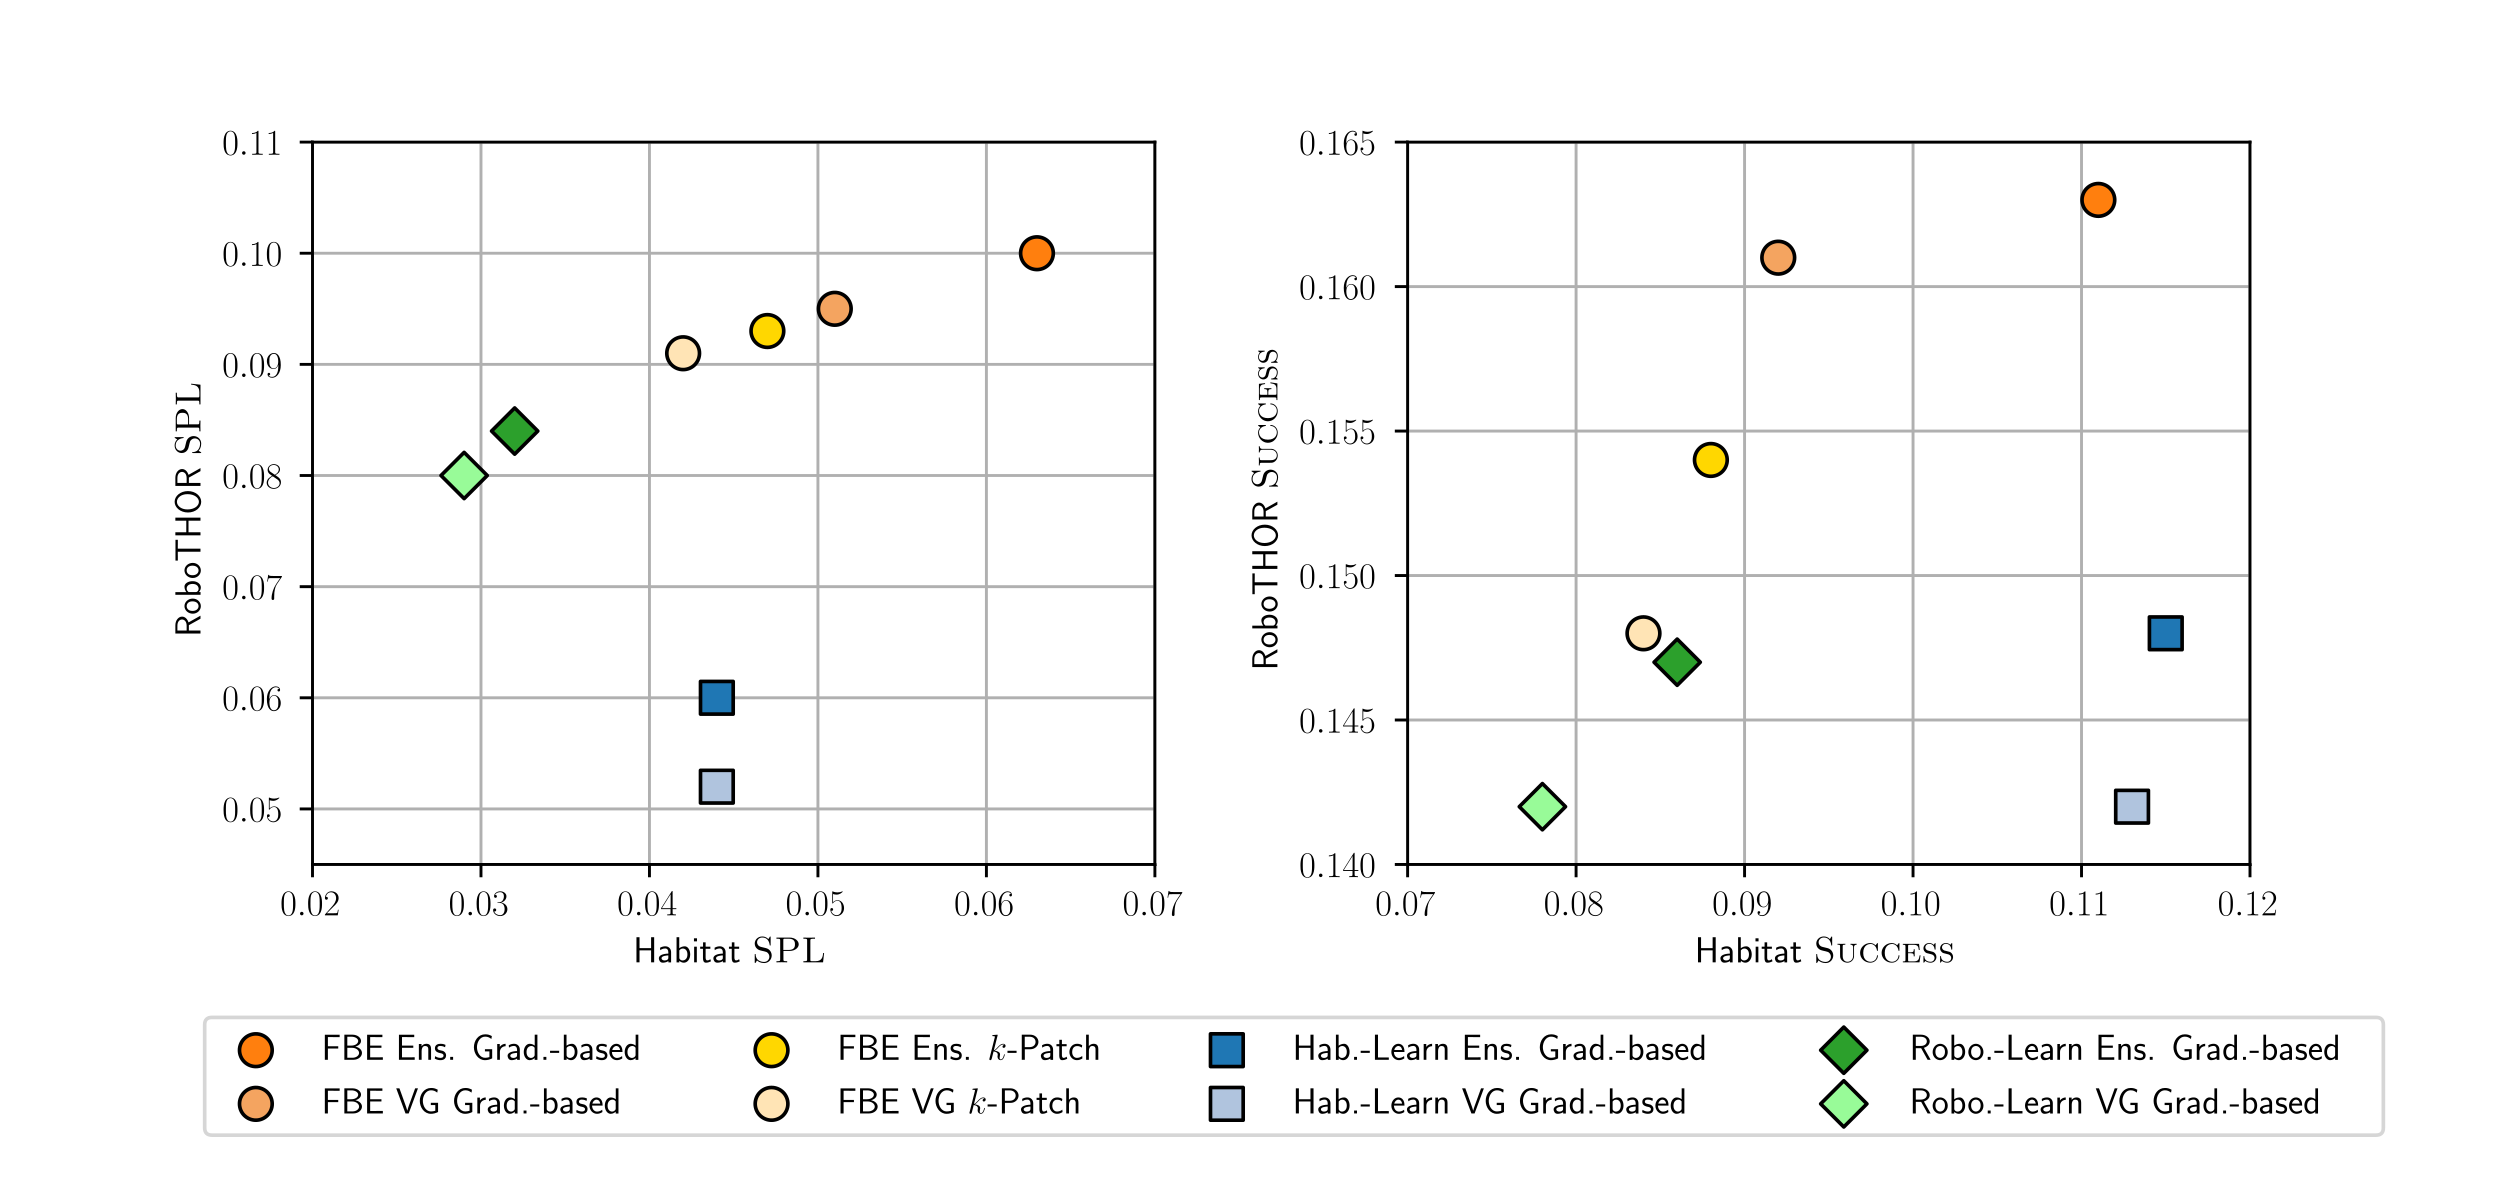 <?xml version="1.0" encoding="utf-8" standalone="no"?>
<!DOCTYPE svg PUBLIC "-//W3C//DTD SVG 1.1//EN"
  "http://www.w3.org/Graphics/SVG/1.1/DTD/svg11.dtd">
<!-- Created with matplotlib (https://matplotlib.org/) -->
<svg height="324pt" version="1.1" viewBox="0 0 684 324" width="684pt" xmlns="http://www.w3.org/2000/svg" xmlns:xlink="http://www.w3.org/1999/xlink">
 <defs>
  <style type="text/css">*{stroke-linecap:butt;stroke-linejoin:round;}</style>
 </defs>
 <g id="figure_1">
  <g id="patch_1">
   <path d="M 0 324 
L 684 324 
L 684 0 
L 0 0 
z
" style="fill:#ffffff;"/>
  </g>
  <g id="axes_1">
   <g id="patch_2">
    <path d="M 85.5 236.52 
L 315.978 236.52 
L 315.978 38.88 
L 85.5 38.88 
z
" style="fill:#ffffff;"/>
   </g>
   <g id="matplotlib.axis_1">
    <g id="xtick_1">
     <g id="line2d_1">
      <path clip-path="url(#p7523345f81)" d="M 85.5 236.52 
L 85.5 38.88 
" style="fill:none;stroke:#b0b0b0;stroke-linecap:square;stroke-width:0.8;"/>
     </g>
     <g id="line2d_2">
      <defs>
       <path d="M 0 0 
L 0 3.5 
" id="mb2c18d8abb" style="stroke:#000000;stroke-width:0.8;"/>
      </defs>
      <g>
       <use style="stroke:#000000;stroke-width:0.8;" x="85.5" xlink:href="#mb2c18d8abb" y="236.52"/>
      </g>
     </g>
     <g id="text_1">
      <!-- $\mathdefault{0.02}$ -->
      <g transform="translate(76.644 250.438)scale(0.1 -0.1)">
       <defs>
        <path d="M 42 31.844 
C 42 37.969 41.906 48.422 37.703 56.453 
C 34 63.484 28.094 66 22.906 66 
C 18.094 66 12 63.781 8.203 56.562 
C 4.203 49.016 3.797 39.672 3.797 31.844 
C 3.797 26.109 3.906 17.375 7 9.734 
C 11.297 -0.609 19 -2 22.906 -2 
C 27.5 -2 34.5 -0.109 38.594 9.438 
C 41.594 16.375 42 24.5 42 31.844 
z
M 22.906 -0.406 
C 16.5 -0.406 12.703 5.125 11.297 12.75 
C 10.203 18.688 10.203 27.328 10.203 32.953 
C 10.203 40.688 10.203 47.109 11.5 53.234 
C 13.406 61.781 19 64.391 22.906 64.391 
C 27 64.391 32.297 61.672 34.203 53.438 
C 35.5 47.719 35.594 40.984 35.594 32.953 
C 35.594 26.422 35.594 18.375 34.406 12.453 
C 32.297 1.5 26.406 -0.406 22.906 -0.406 
z
" id="CMR17-48"/>
        <path d="M 18.406 4.797 
C 18.406 7.688 16 9.688 13.594 9.688 
C 10.703 9.688 8.703 7.297 8.703 4.891 
C 8.703 2 11.094 0 13.5 0 
C 16.406 0 18.406 2.391 18.406 4.797 
z
" id="CMMI12-58"/>
        <path d="M 41.703 15.469 
L 39.906 15.469 
C 38.906 8.391 38.094 7.188 37.703 6.594 
C 37.203 5.797 30 5.797 28.594 5.797 
L 9.406 5.797 
C 13 9.688 20 16.766 28.5 24.938 
C 34.594 30.719 41.703 37.5 41.703 47.391 
C 41.703 59.188 32.297 66 21.797 66 
C 10.797 66 4.094 56.297 4.094 47.297 
C 4.094 43.391 7 42.891 8.203 42.891 
C 9.203 42.891 12.203 43.484 12.203 46.984 
C 12.203 50.094 9.594 51 8.203 51 
C 7.594 51 7 50.891 6.594 50.688 
C 8.5 59.188 14.297 63.391 20.406 63.391 
C 29.094 63.391 34.797 56.5 34.797 47.391 
C 34.797 38.703 29.703 31.219 24 24.734 
L 4.094 2.297 
L 4.094 0 
L 39.297 0 
z
" id="CMR17-50"/>
       </defs>
       <use transform="scale(0.996)" xlink:href="#CMR17-48"/>
       <use transform="translate(45.69 0)scale(0.996)" xlink:href="#CMMI12-58"/>
       <use transform="translate(72.788 0)scale(0.996)" xlink:href="#CMR17-48"/>
       <use transform="translate(118.478 0)scale(0.996)" xlink:href="#CMR17-50"/>
      </g>
     </g>
    </g>
    <g id="xtick_2">
     <g id="line2d_3">
      <path clip-path="url(#p7523345f81)" d="M 131.596 236.52 
L 131.596 38.88 
" style="fill:none;stroke:#b0b0b0;stroke-linecap:square;stroke-width:0.8;"/>
     </g>
     <g id="line2d_4">
      <g>
       <use style="stroke:#000000;stroke-width:0.8;" x="131.596" xlink:href="#mb2c18d8abb" y="236.52"/>
      </g>
     </g>
     <g id="text_2">
      <!-- $\mathdefault{0.03}$ -->
      <g transform="translate(122.74 250.438)scale(0.1 -0.1)">
       <defs>
        <path d="M 22.094 34 
C 31 34 34.906 26.141 34.906 17.094 
C 34.906 5.031 28.5 0.391 22.703 0.391 
C 17.406 0.391 8.797 3.016 6.094 10.797 
C 6.594 10.594 7.094 10.594 7.594 10.594 
C 10 10.594 11.797 12.188 11.797 14.797 
C 11.797 17.688 9.594 19 7.594 19 
C 5.906 19 3.297 18.188 3.297 14.484 
C 3.297 5.234 12.297 -2 22.906 -2 
C 34 -2 42.5 6.75 42.5 16.984 
C 42.5 26.844 34.5 34 25 35.094 
C 32.594 36.672 39.906 43.375 39.906 52.391 
C 39.906 60.25 32 66 23 66 
C 13.906 66 5.906 60.344 5.906 52.297 
C 5.906 48.797 8.5 48.188 9.797 48.188 
C 11.906 48.188 13.703 49.484 13.703 52.094 
C 13.703 54.688 11.906 56 9.797 56 
C 9.406 56 8.906 56 8.5 55.797 
C 11.406 62.484 19.297 63.688 22.797 63.688 
C 26.297 63.688 32.906 61.969 32.906 52.297 
C 32.906 49.484 32.5 44.547 29.094 40.219 
C 26.094 36.391 22.703 36.188 19.406 35.891 
C 18.906 35.891 16.594 35.688 16.203 35.688 
C 15.5 35.594 15.094 35.5 15.094 34.797 
C 15.094 34.094 15.203 34 17.203 34 
z
" id="CMR17-51"/>
       </defs>
       <use transform="scale(0.996)" xlink:href="#CMR17-48"/>
       <use transform="translate(45.69 0)scale(0.996)" xlink:href="#CMMI12-58"/>
       <use transform="translate(72.788 0)scale(0.996)" xlink:href="#CMR17-48"/>
       <use transform="translate(118.478 0)scale(0.996)" xlink:href="#CMR17-51"/>
      </g>
     </g>
    </g>
    <g id="xtick_3">
     <g id="line2d_5">
      <path clip-path="url(#p7523345f81)" d="M 177.691 236.52 
L 177.691 38.88 
" style="fill:none;stroke:#b0b0b0;stroke-linecap:square;stroke-width:0.8;"/>
     </g>
     <g id="line2d_6">
      <g>
       <use style="stroke:#000000;stroke-width:0.8;" x="177.691" xlink:href="#mb2c18d8abb" y="236.52"/>
      </g>
     </g>
     <g id="text_3">
      <!-- $\mathdefault{0.04}$ -->
      <g transform="translate(168.836 250.438)scale(0.1 -0.1)">
       <defs>
        <path d="M 33.594 64.797 
C 33.594 66.891 33.5 67 31.703 67 
L 2 19.594 
L 2 17 
L 27.797 17 
L 27.797 7.188 
C 27.797 3.594 27.594 2.594 20.594 2.594 
L 18.703 2.594 
L 18.703 0 
C 21.906 0.188 27.297 0.188 30.703 0.188 
C 34.094 0.188 39.5 0.188 42.703 0 
L 42.703 2.594 
L 40.797 2.594 
C 33.797 2.594 33.594 3.594 33.594 7.188 
L 33.594 17 
L 43.797 17 
L 43.797 19.594 
L 33.594 19.594 
z
M 28.094 58.172 
L 28.094 19.594 
L 4 19.594 
z
" id="CMR17-52"/>
       </defs>
       <use transform="scale(0.996)" xlink:href="#CMR17-48"/>
       <use transform="translate(45.69 0)scale(0.996)" xlink:href="#CMMI12-58"/>
       <use transform="translate(72.788 0)scale(0.996)" xlink:href="#CMR17-48"/>
       <use transform="translate(118.478 0)scale(0.996)" xlink:href="#CMR17-52"/>
      </g>
     </g>
    </g>
    <g id="xtick_4">
     <g id="line2d_7">
      <path clip-path="url(#p7523345f81)" d="M 223.787 236.52 
L 223.787 38.88 
" style="fill:none;stroke:#b0b0b0;stroke-linecap:square;stroke-width:0.8;"/>
     </g>
     <g id="line2d_8">
      <g>
       <use style="stroke:#000000;stroke-width:0.8;" x="223.787" xlink:href="#mb2c18d8abb" y="236.52"/>
      </g>
     </g>
     <g id="text_4">
      <!-- $\mathdefault{0.05}$ -->
      <g transform="translate(214.931 250.438)scale(0.1 -0.1)">
       <defs>
        <path d="M 11.406 58.594 
C 12.406 58.188 16.5 56.891 20.703 56.891 
C 30 56.891 35.094 61.891 38 64.688 
C 38 65.484 38 66 37.406 66 
C 37.297 66 37.094 66 36.297 65.594 
C 32.797 64.094 28.703 63 23.703 63 
C 20.703 63 16.203 63.359 11.297 65.484 
C 10.203 66 10 66 9.906 66 
C 9.406 66 9.297 65.891 9.297 63.906 
L 9.297 34.859 
C 9.297 33.016 9.297 32.5 10.297 32.5 
C 10.797 32.5 11 32.703 11.5 33.422 
C 14.703 38.047 19.094 40 24.094 40 
C 27.594 40 35.094 37.734 35.094 20.203 
C 35.094 16.984 35.094 11.188 32.094 6.594 
C 29.594 2.484 25.703 0.391 21.406 0.391 
C 14.797 0.391 8.094 4.984 6.297 12.688 
C 6.703 12.594 7.5 12.391 7.906 12.391 
C 9.203 12.391 11.703 13.094 11.703 16.188 
C 11.703 18.891 9.797 20 7.906 20 
C 5.594 20 4.094 18.594 4.094 15.797 
C 4.094 7.094 11 -2 21.594 -2 
C 31.906 -2 41.703 6.891 41.703 19.797 
C 41.703 32.094 33.906 41.594 24.203 41.594 
C 19.094 41.594 14.797 39.688 11.406 36 
z
" id="CMR17-53"/>
       </defs>
       <use transform="scale(0.996)" xlink:href="#CMR17-48"/>
       <use transform="translate(45.69 0)scale(0.996)" xlink:href="#CMMI12-58"/>
       <use transform="translate(72.788 0)scale(0.996)" xlink:href="#CMR17-48"/>
       <use transform="translate(118.478 0)scale(0.996)" xlink:href="#CMR17-53"/>
      </g>
     </g>
    </g>
    <g id="xtick_5">
     <g id="line2d_9">
      <path clip-path="url(#p7523345f81)" d="M 269.883 236.52 
L 269.883 38.88 
" style="fill:none;stroke:#b0b0b0;stroke-linecap:square;stroke-width:0.8;"/>
     </g>
     <g id="line2d_10">
      <g>
       <use style="stroke:#000000;stroke-width:0.8;" x="269.883" xlink:href="#mb2c18d8abb" y="236.52"/>
      </g>
     </g>
     <g id="text_5">
      <!-- $\mathdefault{0.06}$ -->
      <g transform="translate(261.027 250.438)scale(0.1 -0.1)">
       <defs>
        <path d="M 10.594 34.344 
C 10.594 58 21.797 63.688 28.297 63.688 
C 30.406 63.688 35.5 63.266 37.5 59.094 
C 35.906 59.094 32.906 59.094 32.906 55.594 
C 32.906 52.891 35.094 52 36.5 52 
C 37.406 52 40.094 52.391 40.094 55.797 
C 40.094 62.297 35.094 66 28.203 66 
C 16.297 66 3.797 53.297 3.797 31.422 
C 3.797 4.016 15.094 -2 23.094 -2 
C 32.797 -2 42 6.734 42 20.234 
C 42 32.828 33.906 42 23.703 42 
C 17.594 42 13.094 37.969 10.594 30.922 
z
M 23.094 0.391 
C 10.797 0.391 10.797 18.938 10.797 22.656 
C 10.797 29.906 14.203 40.391 23.5 40.391 
C 25.203 40.391 30.094 40.391 33.406 33.438 
C 35.203 29.516 35.203 25.375 35.203 20.344 
C 35.203 14.906 35.203 10.875 33.094 6.844 
C 30.906 2.703 27.703 0.391 23.094 0.391 
z
" id="CMR17-54"/>
       </defs>
       <use transform="scale(0.996)" xlink:href="#CMR17-48"/>
       <use transform="translate(45.69 0)scale(0.996)" xlink:href="#CMMI12-58"/>
       <use transform="translate(72.788 0)scale(0.996)" xlink:href="#CMR17-48"/>
       <use transform="translate(118.478 0)scale(0.996)" xlink:href="#CMR17-54"/>
      </g>
     </g>
    </g>
    <g id="xtick_6">
     <g id="line2d_11">
      <path clip-path="url(#p7523345f81)" d="M 315.978 236.52 
L 315.978 38.88 
" style="fill:none;stroke:#b0b0b0;stroke-linecap:square;stroke-width:0.8;"/>
     </g>
     <g id="line2d_12">
      <g>
       <use style="stroke:#000000;stroke-width:0.8;" x="315.978" xlink:href="#mb2c18d8abb" y="236.52"/>
      </g>
     </g>
     <g id="text_6">
      <!-- $\mathdefault{0.07}$ -->
      <g transform="translate(307.123 250.438)scale(0.1 -0.1)">
       <defs>
        <path d="M 45.094 61.797 
L 45.094 64 
L 21.594 64 
C 9.906 64 9.703 65.094 9.297 67 
L 7.5 67 
L 4.594 48.5 
L 6.406 48.5 
C 6.703 50.406 7.406 55.5 8.594 57.391 
C 9.203 58.188 16.594 58.188 18.297 58.188 
L 40.297 58.188 
L 29.203 41.719 
C 21.797 30.641 16.703 15.672 16.703 2.594 
C 16.703 1.391 16.703 -2 20.297 -2 
C 23.906 -2 23.906 1.391 23.906 2.688 
L 23.906 7.281 
C 23.906 23.656 26.703 34.438 31.297 41.312 
z
" id="CMR17-55"/>
       </defs>
       <use transform="scale(0.996)" xlink:href="#CMR17-48"/>
       <use transform="translate(45.69 0)scale(0.996)" xlink:href="#CMMI12-58"/>
       <use transform="translate(72.788 0)scale(0.996)" xlink:href="#CMR17-48"/>
       <use transform="translate(118.478 0)scale(0.996)" xlink:href="#CMR17-55"/>
      </g>
     </g>
    </g>
    <g id="text_7">
     <!-- Habitat \textsc{SPL} -->
     <g transform="translate(173.259 263.294)scale(0.1 -0.1)">
      <defs>
       <path d="M 57.406 69 
L 49 69 
L 49 39 
L 17.203 39 
L 17.203 69 
L 8.797 69 
L 8.797 0 
L 17.203 0 
L 17.203 32.891 
L 49 32.891 
L 49 0 
L 57.406 0 
z
" id="CMSS17-72"/>
       <path d="M 37.594 27.953 
C 37.594 37.484 30.906 44 21.906 44 
C 17.5 44 12.703 43.188 7.203 39.984 
L 7.797 33.328 
C 10.297 35.156 14.594 38.094 21.797 38.094 
C 26.906 38.094 30 34.141 30 27.844 
L 30 24 
C 14 23.5 4 18.891 4 11.109 
C 4 7.062 6.5 -1 14.797 -1 
C 16.297 -1 24.406 -0.812 30.203 3.5 
L 30.203 -0.203 
L 37.594 -0.203 
z
M 30 12.875 
C 30 11.109 30 8.734 27 6.969 
C 24.406 5.297 21.094 5.094 19.703 5.094 
C 14.703 5.094 11.297 7.859 11.297 11.297 
C 11.297 18.203 26.906 18.891 30 19 
z
" id="CMSS17-97"/>
       <path d="M 14.906 69 
L 7.5 69 
L 7.5 -0.203 
L 15.094 -0.203 
L 15.094 4.297 
C 18.906 0.594 23.5 -1 27.594 -1 
C 37.203 -1 45 8.734 45 21.594 
C 45 33.328 39 44 30.094 44 
C 23.797 44 18.203 41.391 14.906 38.688 
z
M 15.094 32.734 
C 17.297 35.562 20.406 37.891 24.797 37.891 
C 30.703 37.891 37.406 33.531 37.406 21.594 
C 37.406 8.844 29.406 5.094 23.906 5.094 
C 21.906 5.094 19.797 5.594 17.797 7.312 
C 15.094 9.75 15.094 11.266 15.094 12.688 
z
" id="CMSS17-98"/>
       <path d="M 15.297 66 
L 6.906 66 
L 6.906 57.594 
L 15.297 57.594 
z
M 14.797 43 
L 7.406 43 
L 7.406 0 
L 14.797 0 
z
" id="CMSS17-105"/>
       <path d="M 16.703 37.188 
L 29.703 37.188 
L 29.703 43 
L 16.703 43 
L 16.703 55 
L 9.594 55 
L 9.594 43 
L 1.703 43 
L 1.703 37.188 
L 9.406 37.188 
L 9.406 11.734 
C 9.406 6 10.703 -1 17.297 -1 
C 22.297 -1 26.906 0.391 31.297 2.688 
L 29.703 8.609 
C 27.297 6.5 24.406 5.297 21.297 5.297 
C 16.906 5.297 16.703 10.922 16.703 13.438 
z
" id="CMSS17-116"/>
       <path d="M 24.406 42.375 
C 15.703 44.484 13.594 51.422 13.594 55.031 
C 13.594 61.859 19.297 68.188 27.797 68.188 
C 41.594 68.188 46.906 58.047 48.297 47.797 
C 48.5 46.5 48.5 46 49.594 46 
C 50.906 46 50.906 46.5 50.906 48.406 
L 50.906 68.594 
C 50.906 70.297 50.906 71 49.797 71 
C 49.094 71 49.094 70.891 48.297 69.688 
L 44.594 63.766 
C 41.906 66.484 37.297 71 27.703 71 
C 16.094 71 7.203 62.172 7.203 51.516 
C 7.203 45.094 10.594 40.562 11.906 39.062 
C 16.594 34.141 19.594 33.438 27.906 31.422 
C 29.5 31.031 31.203 30.719 32.797 30.328 
C 38.703 28.922 40.703 28.422 43.797 25 
C 44.406 24.297 47.406 20.875 47.406 15.453 
C 47.406 8.328 42.094 1.094 33 1.094 
C 28.797 1.094 22.094 1.891 16.594 6.219 
C 10.094 11.344 9.797 18.672 9.703 22.094 
C 9.594 22.797 9 22.984 8.5 22.984 
C 7.203 22.984 7.203 22.281 7.203 20.484 
L 7.203 0.391 
C 7.203 -1.312 7.203 -2 8.297 -2 
C 9 -2 9.203 -1.703 9.797 -0.812 
L 13.5 5.203 
C 16.297 2.297 22.797 -2 33.094 -2 
C 45.594 -2 53.797 8.125 53.797 18.766 
C 53.797 26.812 49 36.344 38 39.062 
z
" id="CMCSC10-83"/>
       <path d="M 43 31.391 
C 55.203 31.391 66.906 39.172 66.906 49.438 
C 66.906 59.312 56.297 68 42.203 68 
L 5.703 68 
L 5.703 64.891 
L 8.094 64.891 
C 15.797 64.891 16 63.797 16 60.203 
L 16 7.766 
C 16 4.188 15.797 3.094 8.094 3.094 
L 5.703 3.094 
L 5.703 0 
C 9.203 0.297 16.594 0.297 20.406 0.297 
C 24.203 0.297 31.703 0.297 35.203 0 
L 35.203 3.094 
L 32.797 3.094 
C 25.094 3.094 24.906 4.188 24.906 7.766 
L 24.906 31.391 
z
M 24.594 60.906 
C 24.594 64.188 24.797 64.891 29.5 64.891 
L 39.594 64.891 
C 56.594 64.891 56.594 53.922 56.594 49.438 
C 56.594 45.156 56.594 34 39.594 34 
L 24.594 34 
z
" id="CMCSC10-80"/>
       <path d="M 62.406 25.688 
L 59.906 25.688 
C 58.797 15.734 57.406 3.094 39 3.094 
L 29.594 3.094 
C 24.906 3.094 24.703 3.781 24.703 7.078 
L 24.703 60.109 
C 24.703 63.5 24.703 64.891 34.203 64.891 
L 37.5 64.891 
L 37.5 68 
C 33.906 67.688 24.797 67.688 20.703 67.688 
C 16.797 67.688 9 67.688 5.5 68 
L 5.5 64.891 
L 7.906 64.891 
C 15.594 64.891 15.797 63.797 15.797 60.219 
L 15.797 7.766 
C 15.797 4.188 15.594 3.094 7.906 3.094 
L 5.5 3.094 
L 5.5 0 
L 59.594 0 
z
" id="CMCSC10-76"/>
      </defs>
      <use transform="scale(0.996)" xlink:href="#CMSS17-72"/>
      <use transform="translate(66.062 0)scale(0.996)" xlink:href="#CMSS17-97"/>
      <use transform="translate(110.983 0)scale(0.996)" xlink:href="#CMSS17-98"/>
      <use transform="translate(159.188 0)scale(0.996)" xlink:href="#CMSS17-105"/>
      <use transform="translate(181.369 0)scale(0.996)" xlink:href="#CMSS17-116"/>
      <use transform="translate(215.201 0)scale(0.996)" xlink:href="#CMSS17-97"/>
      <use transform="translate(260.123 0)scale(0.996)" xlink:href="#CMSS17-116"/>
      <use transform="translate(325.183 0)scale(0.996)" xlink:href="#CMCSC10-83"/>
      <use transform="translate(386.065 0)scale(0.996)" xlink:href="#CMCSC10-80"/>
      <use transform="translate(459.954 0)scale(0.996)" xlink:href="#CMCSC10-76"/>
     </g>
    </g>
   </g>
   <g id="matplotlib.axis_2">
    <g id="ytick_1">
     <g id="line2d_13">
      <path clip-path="url(#p7523345f81)" d="M 85.5 221.317 
L 315.978 221.317 
" style="fill:none;stroke:#b0b0b0;stroke-linecap:square;stroke-width:0.8;"/>
     </g>
     <g id="line2d_14">
      <defs>
       <path d="M 0 0 
L -3.5 0 
" id="mb93b548b8c" style="stroke:#000000;stroke-width:0.8;"/>
      </defs>
      <g>
       <use style="stroke:#000000;stroke-width:0.8;" x="85.5" xlink:href="#mb93b548b8c" y="221.317"/>
      </g>
     </g>
     <g id="text_8">
      <!-- $\mathdefault{0.05}$ -->
      <g transform="translate(60.789 224.776)scale(0.1 -0.1)">
       <use transform="scale(0.996)" xlink:href="#CMR17-48"/>
       <use transform="translate(45.69 0)scale(0.996)" xlink:href="#CMMI12-58"/>
       <use transform="translate(72.788 0)scale(0.996)" xlink:href="#CMR17-48"/>
       <use transform="translate(118.478 0)scale(0.996)" xlink:href="#CMR17-53"/>
      </g>
     </g>
    </g>
    <g id="ytick_2">
     <g id="line2d_15">
      <path clip-path="url(#p7523345f81)" d="M 85.5 190.911 
L 315.978 190.911 
" style="fill:none;stroke:#b0b0b0;stroke-linecap:square;stroke-width:0.8;"/>
     </g>
     <g id="line2d_16">
      <g>
       <use style="stroke:#000000;stroke-width:0.8;" x="85.5" xlink:href="#mb93b548b8c" y="190.911"/>
      </g>
     </g>
     <g id="text_9">
      <!-- $\mathdefault{0.06}$ -->
      <g transform="translate(60.789 194.37)scale(0.1 -0.1)">
       <use transform="scale(0.996)" xlink:href="#CMR17-48"/>
       <use transform="translate(45.69 0)scale(0.996)" xlink:href="#CMMI12-58"/>
       <use transform="translate(72.788 0)scale(0.996)" xlink:href="#CMR17-48"/>
       <use transform="translate(118.478 0)scale(0.996)" xlink:href="#CMR17-54"/>
      </g>
     </g>
    </g>
    <g id="ytick_3">
     <g id="line2d_17">
      <path clip-path="url(#p7523345f81)" d="M 85.5 160.505 
L 315.978 160.505 
" style="fill:none;stroke:#b0b0b0;stroke-linecap:square;stroke-width:0.8;"/>
     </g>
     <g id="line2d_18">
      <g>
       <use style="stroke:#000000;stroke-width:0.8;" x="85.5" xlink:href="#mb93b548b8c" y="160.505"/>
      </g>
     </g>
     <g id="text_10">
      <!-- $\mathdefault{0.07}$ -->
      <g transform="translate(60.789 163.964)scale(0.1 -0.1)">
       <use transform="scale(0.996)" xlink:href="#CMR17-48"/>
       <use transform="translate(45.69 0)scale(0.996)" xlink:href="#CMMI12-58"/>
       <use transform="translate(72.788 0)scale(0.996)" xlink:href="#CMR17-48"/>
       <use transform="translate(118.478 0)scale(0.996)" xlink:href="#CMR17-55"/>
      </g>
     </g>
    </g>
    <g id="ytick_4">
     <g id="line2d_19">
      <path clip-path="url(#p7523345f81)" d="M 85.5 130.098 
L 315.978 130.098 
" style="fill:none;stroke:#b0b0b0;stroke-linecap:square;stroke-width:0.8;"/>
     </g>
     <g id="line2d_20">
      <g>
       <use style="stroke:#000000;stroke-width:0.8;" x="85.5" xlink:href="#mb93b548b8c" y="130.098"/>
      </g>
     </g>
     <g id="text_11">
      <!-- $\mathdefault{0.08}$ -->
      <g transform="translate(60.789 133.558)scale(0.1 -0.1)">
       <defs>
        <path d="M 27.203 35.766 
C 33.5 38.969 39.906 43.797 39.906 51.531 
C 39.906 60.688 31.094 66 23 66 
C 13.906 66 5.906 59.375 5.906 50.234 
C 5.906 47.719 6.5 43.391 10.406 39.578 
C 11.406 38.578 15.594 35.562 18.297 33.656 
C 13.797 31.344 3.297 25.812 3.297 14.766 
C 3.297 4.406 13.094 -2 22.797 -2 
C 33.5 -2 42.5 5.719 42.5 15.969 
C 42.5 25.109 36.406 29.328 32.406 32.047 
z
M 14.094 44.609 
C 13.297 45.109 9.297 48.219 9.297 52.938 
C 9.297 59.078 15.594 63.688 22.797 63.688 
C 30.703 63.688 36.5 58.062 36.5 51.531 
C 36.5 42.188 26.094 36.859 25.594 36.859 
C 25.5 36.859 25.406 36.859 24.594 37.469 
z
M 32.5 24 
C 34 22.906 38.797 19.578 38.797 13.453 
C 38.797 6.016 31.406 0.391 23 0.391 
C 13.906 0.391 7 6.922 7 14.859 
C 7 22.797 13.094 29.438 20 32.547 
z
" id="CMR17-56"/>
       </defs>
       <use transform="scale(0.996)" xlink:href="#CMR17-48"/>
       <use transform="translate(45.69 0)scale(0.996)" xlink:href="#CMMI12-58"/>
       <use transform="translate(72.788 0)scale(0.996)" xlink:href="#CMR17-48"/>
       <use transform="translate(118.478 0)scale(0.996)" xlink:href="#CMR17-56"/>
      </g>
     </g>
    </g>
    <g id="ytick_5">
     <g id="line2d_21">
      <path clip-path="url(#p7523345f81)" d="M 85.5 99.692 
L 315.978 99.692 
" style="fill:none;stroke:#b0b0b0;stroke-linecap:square;stroke-width:0.8;"/>
     </g>
     <g id="line2d_22">
      <g>
       <use style="stroke:#000000;stroke-width:0.8;" x="85.5" xlink:href="#mb93b548b8c" y="99.692"/>
      </g>
     </g>
     <g id="text_12">
      <!-- $\mathdefault{0.09}$ -->
      <g transform="translate(60.789 103.152)scale(0.1 -0.1)">
       <defs>
        <path d="M 35.203 29.234 
C 35.203 7 26.094 0.391 18.594 0.391 
C 16.297 0.391 10.703 0.672 8.406 4.391 
C 11 4 12.906 5.391 12.906 7.891 
C 12.906 10.594 10.703 11.5 9.297 11.5 
C 8.406 11.5 5.703 11.094 5.703 7.688 
C 5.703 1.062 11.594 -2 18.797 -2 
C 30.297 -2 42 10.391 42 32.656 
C 42 60.266 30.797 66 23.203 66 
C 13.297 66 3.797 57.25 3.797 43.75 
C 3.797 31.25 11.906 22 22.094 22 
C 30.5 22 34.203 29.844 35.203 33.156 
z
M 22.297 23.594 
C 19.594 23.594 15.797 24.094 12.703 30.141 
C 10.594 34.078 10.594 38.703 10.594 43.641 
C 10.594 49.594 10.594 53.719 13.406 58.156 
C 14.797 60.266 17.406 63.688 23.203 63.688 
C 35 63.688 35 45.453 35 41.422 
C 35 34.266 31.797 23.594 22.297 23.594 
z
" id="CMR17-57"/>
       </defs>
       <use transform="scale(0.996)" xlink:href="#CMR17-48"/>
       <use transform="translate(45.69 0)scale(0.996)" xlink:href="#CMMI12-58"/>
       <use transform="translate(72.788 0)scale(0.996)" xlink:href="#CMR17-48"/>
       <use transform="translate(118.478 0)scale(0.996)" xlink:href="#CMR17-57"/>
      </g>
     </g>
    </g>
    <g id="ytick_6">
     <g id="line2d_23">
      <path clip-path="url(#p7523345f81)" d="M 85.5 69.286 
L 315.978 69.286 
" style="fill:none;stroke:#b0b0b0;stroke-linecap:square;stroke-width:0.8;"/>
     </g>
     <g id="line2d_24">
      <g>
       <use style="stroke:#000000;stroke-width:0.8;" x="85.5" xlink:href="#mb93b548b8c" y="69.286"/>
      </g>
     </g>
     <g id="text_13">
      <!-- $\mathdefault{0.10}$ -->
      <g transform="translate(60.789 72.745)scale(0.1 -0.1)">
       <defs>
        <path d="M 26.594 63.797 
C 26.594 65.891 26.5 66 25.094 66 
C 21.203 61.359 15.297 59.891 9.703 59.688 
C 9.406 59.688 8.906 59.688 8.797 59.5 
C 8.703 59.297 8.703 59.094 8.703 57 
C 11.797 57 17 57.594 21 59.984 
L 21 7.297 
C 21 3.797 20.797 2.594 12.203 2.594 
L 9.203 2.594 
L 9.203 0 
C 14 0.094 19 0.188 23.797 0.188 
C 28.594 0.188 33.594 0.094 38.406 0 
L 38.406 2.594 
L 35.406 2.594 
C 26.797 2.594 26.594 3.688 26.594 7.297 
z
" id="CMR17-49"/>
       </defs>
       <use transform="scale(0.996)" xlink:href="#CMR17-48"/>
       <use transform="translate(45.69 0)scale(0.996)" xlink:href="#CMMI12-58"/>
       <use transform="translate(72.788 0)scale(0.996)" xlink:href="#CMR17-49"/>
       <use transform="translate(118.478 0)scale(0.996)" xlink:href="#CMR17-48"/>
      </g>
     </g>
    </g>
    <g id="ytick_7">
     <g id="line2d_25">
      <path clip-path="url(#p7523345f81)" d="M 85.5 38.88 
L 315.978 38.88 
" style="fill:none;stroke:#b0b0b0;stroke-linecap:square;stroke-width:0.8;"/>
     </g>
     <g id="line2d_26">
      <g>
       <use style="stroke:#000000;stroke-width:0.8;" x="85.5" xlink:href="#mb93b548b8c" y="38.88"/>
      </g>
     </g>
     <g id="text_14">
      <!-- $\mathdefault{0.11}$ -->
      <g transform="translate(60.789 42.339)scale(0.1 -0.1)">
       <use transform="scale(0.996)" xlink:href="#CMR17-48"/>
       <use transform="translate(45.69 0)scale(0.996)" xlink:href="#CMMI12-58"/>
       <use transform="translate(72.788 0)scale(0.996)" xlink:href="#CMR17-49"/>
       <use transform="translate(118.478 0)scale(0.996)" xlink:href="#CMR17-49"/>
      </g>
     </g>
    </g>
    <g id="text_15">
     <!-- RoboTHOR \textsc{SPL} -->
     <g transform="translate(54.851 174.216)rotate(-90)scale(0.1 -0.1)">
      <defs>
       <path d="M 39.406 32.797 
L 39.594 32.891 
C 55.203 38.281 55.297 48.828 55.297 50.688 
C 55.297 59.969 45.703 69 31.297 69 
L 8.906 69 
L 8.906 0 
L 17.094 0 
L 17.094 31.891 
L 31.797 31.891 
L 49.5 0 
L 57.906 0 
z
M 17.094 38 
L 17.094 63.391 
L 30.203 63.391 
C 42.906 63.391 47.406 56.359 47.406 50.688 
C 47.406 45.422 43.406 38 30.203 38 
z
" id="CMSS17-82"/>
       <path d="M 44.203 21.188 
C 44.203 33.984 34.703 44 23.5 44 
C 12 44 2.703 33.688 2.703 21.188 
C 2.703 8.5 12.297 -1 23.406 -1 
C 34.797 -1 44.203 8.797 44.203 21.188 
z
M 23.5 5.297 
C 16.406 5.297 10.297 11.094 10.297 21.984 
C 10.297 33.594 17.406 37.891 23.406 37.891 
C 29.906 37.891 36.594 33.188 36.594 21.984 
C 36.594 10.688 30.094 5.297 23.5 5.297 
z
" id="CMSS17-111"/>
       <path d="M 36.203 62.297 
L 44.5 62.297 
C 45.703 62.297 46.906 62.188 48.094 62.188 
L 60.594 62.188 
L 60.594 68.688 
L 3.406 68.688 
L 3.406 62.188 
L 15.906 62.188 
C 17.094 62.188 18.297 62.297 19.5 62.297 
L 27.797 62.297 
L 27.797 0 
L 36.203 0 
z
" id="CMSS17-84"/>
       <path d="M 64 34.391 
C 64 55.328 50.297 71 34.594 71 
C 18.906 71 5.203 55.234 5.203 34.391 
C 5.203 13.359 19.094 -2 34.594 -2 
C 50.094 -2 64 13.359 64 34.391 
z
M 34.594 4.297 
C 23.594 4.297 13.594 16.672 13.594 35.703 
C 13.594 54.219 24.203 64.688 34.594 64.688 
C 45 64.688 55.594 54.219 55.594 35.703 
C 55.594 16.578 45.5 4.297 34.594 4.297 
z
" id="CMSS17-79"/>
      </defs>
      <use transform="scale(0.996)" xlink:href="#CMSS17-82"/>
      <use transform="translate(60.416 0)scale(0.996)" xlink:href="#CMSS17-111"/>
      <use transform="translate(107.26 0)scale(0.996)" xlink:href="#CMSS17-98"/>
      <use transform="translate(158.067 0)scale(0.996)" xlink:href="#CMSS17-111"/>
      <use transform="translate(204.911 0)scale(0.996)" xlink:href="#CMSS17-84"/>
      <use transform="translate(268.73 0)scale(0.996)" xlink:href="#CMSS17-72"/>
      <use transform="translate(334.792 0)scale(0.996)" xlink:href="#CMSS17-79"/>
      <use transform="translate(403.816 0)scale(0.996)" xlink:href="#CMSS17-82"/>
      <use transform="translate(495.461 0)scale(0.996)" xlink:href="#CMCSC10-83"/>
      <use transform="translate(556.343 0)scale(0.996)" xlink:href="#CMCSC10-80"/>
      <use transform="translate(630.232 0)scale(0.996)" xlink:href="#CMCSC10-76"/>
     </g>
    </g>
   </g>
   <g id="patch_3">
    <path d="M 85.5 236.52 
L 85.5 38.88 
" style="fill:none;stroke:#000000;stroke-linecap:square;stroke-linejoin:miter;stroke-width:0.8;"/>
   </g>
   <g id="patch_4">
    <path d="M 315.978 236.52 
L 315.978 38.88 
" style="fill:none;stroke:#000000;stroke-linecap:square;stroke-linejoin:miter;stroke-width:0.8;"/>
   </g>
   <g id="patch_5">
    <path d="M 85.5 236.52 
L 315.978 236.52 
" style="fill:none;stroke:#000000;stroke-linecap:square;stroke-linejoin:miter;stroke-width:0.8;"/>
   </g>
   <g id="patch_6">
    <path d="M 85.5 38.88 
L 315.978 38.88 
" style="fill:none;stroke:#000000;stroke-linecap:square;stroke-linejoin:miter;stroke-width:0.8;"/>
   </g>
   <g id="PathCollection_1">
    <defs>
     <path d="M 0 4.472 
C 1.186 4.472 2.324 4.001 3.162 3.162 
C 4.001 2.324 4.472 1.186 4.472 0 
C 4.472 -1.186 4.001 -2.324 3.162 -3.162 
C 2.324 -4.001 1.186 -4.472 0 -4.472 
C -1.186 -4.472 -2.324 -4.001 -3.162 -3.162 
C -4.001 -2.324 -4.472 -1.186 -4.472 0 
C -4.472 1.186 -4.001 2.324 -3.162 3.162 
C -2.324 4.001 -1.186 4.472 0 4.472 
z
" id="mc1a2ab83c4" style="stroke:#000000;"/>
    </defs>
    <g clip-path="url(#p7523345f81)">
     <use style="fill:#ff7f0e;stroke:#000000;" x="283.711" xlink:href="#mc1a2ab83c4" y="69.286"/>
    </g>
   </g>
   <g id="PathCollection_2">
    <defs>
     <path d="M 0 4.472 
C 1.186 4.472 2.324 4.001 3.162 3.162 
C 4.001 2.324 4.472 1.186 4.472 0 
C 4.472 -1.186 4.001 -2.324 3.162 -3.162 
C 2.324 -4.001 1.186 -4.472 0 -4.472 
C -1.186 -4.472 -2.324 -4.001 -3.162 -3.162 
C -4.001 -2.324 -4.472 -1.186 -4.472 0 
C -4.472 1.186 -4.001 2.324 -3.162 3.162 
C -2.324 4.001 -1.186 4.472 0 4.472 
z
" id="m4c72908a1d" style="stroke:#000000;"/>
    </defs>
    <g clip-path="url(#p7523345f81)">
     <use style="fill:#f4a460;stroke:#000000;" x="228.397" xlink:href="#m4c72908a1d" y="84.489"/>
    </g>
   </g>
   <g id="PathCollection_3">
    <defs>
     <path d="M 0 4.472 
C 1.186 4.472 2.324 4.001 3.162 3.162 
C 4.001 2.324 4.472 1.186 4.472 0 
C 4.472 -1.186 4.001 -2.324 3.162 -3.162 
C 2.324 -4.001 1.186 -4.472 0 -4.472 
C -1.186 -4.472 -2.324 -4.001 -3.162 -3.162 
C -4.001 -2.324 -4.472 -1.186 -4.472 0 
C -4.472 1.186 -4.001 2.324 -3.162 3.162 
C -2.324 4.001 -1.186 4.472 0 4.472 
z
" id="mb147502c2e" style="stroke:#000000;"/>
    </defs>
    <g clip-path="url(#p7523345f81)">
     <use style="fill:#ffd700;stroke:#000000;" x="209.958" xlink:href="#mb147502c2e" y="90.57"/>
    </g>
   </g>
   <g id="PathCollection_4">
    <defs>
     <path d="M 0 4.472 
C 1.186 4.472 2.324 4.001 3.162 3.162 
C 4.001 2.324 4.472 1.186 4.472 0 
C 4.472 -1.186 4.001 -2.324 3.162 -3.162 
C 2.324 -4.001 1.186 -4.472 0 -4.472 
C -1.186 -4.472 -2.324 -4.001 -3.162 -3.162 
C -4.001 -2.324 -4.472 -1.186 -4.472 0 
C -4.472 1.186 -4.001 2.324 -3.162 3.162 
C -2.324 4.001 -1.186 4.472 0 4.472 
z
" id="mc9dbc19def" style="stroke:#000000;"/>
    </defs>
    <g clip-path="url(#p7523345f81)">
     <use style="fill:#ffe4b5;stroke:#000000;" x="186.91" xlink:href="#mc9dbc19def" y="96.652"/>
    </g>
   </g>
   <g id="PathCollection_5">
    <defs>
     <path d="M -4.472 4.472 
L 4.472 4.472 
L 4.472 -4.472 
L -4.472 -4.472 
z
" id="m8ba3a83ecb" style="stroke:#000000;"/>
    </defs>
    <g clip-path="url(#p7523345f81)">
     <use style="fill:#1f77b4;stroke:#000000;" x="196.13" xlink:href="#m8ba3a83ecb" y="190.911"/>
    </g>
   </g>
   <g id="PathCollection_6">
    <defs>
     <path d="M -4.472 4.472 
L 4.472 4.472 
L 4.472 -4.472 
L -4.472 -4.472 
z
" id="m76e8c48fcb" style="stroke:#000000;"/>
    </defs>
    <g clip-path="url(#p7523345f81)">
     <use style="fill:#b0c4de;stroke:#000000;" x="196.13" xlink:href="#m76e8c48fcb" y="215.236"/>
    </g>
   </g>
   <g id="PathCollection_7">
    <defs>
     <path d="M -0 6.325 
L 6.325 0 
L 0 -6.325 
L -6.325 -0 
z
" id="mdd9ea89567" style="stroke:#000000;"/>
    </defs>
    <g clip-path="url(#p7523345f81)">
     <use style="fill:#2ca02c;stroke:#000000;" x="140.815" xlink:href="#mdd9ea89567" y="117.936"/>
    </g>
   </g>
   <g id="PathCollection_8">
    <defs>
     <path d="M -0 6.325 
L 6.325 0 
L 0 -6.325 
L -6.325 -0 
z
" id="ma958098673" style="stroke:#000000;"/>
    </defs>
    <g clip-path="url(#p7523345f81)">
     <use style="fill:#98fb98;stroke:#000000;" x="126.986" xlink:href="#ma958098673" y="130.098"/>
    </g>
   </g>
  </g>
  <g id="axes_2">
   <g id="patch_7">
    <path d="M 385.122 236.52 
L 615.6 236.52 
L 615.6 38.88 
L 385.122 38.88 
z
" style="fill:#ffffff;"/>
   </g>
   <g id="matplotlib.axis_3">
    <g id="xtick_7">
     <g id="line2d_27">
      <path clip-path="url(#p25c1dc5b59)" d="M 385.122 236.52 
L 385.122 38.88 
" style="fill:none;stroke:#b0b0b0;stroke-linecap:square;stroke-width:0.8;"/>
     </g>
     <g id="line2d_28">
      <g>
       <use style="stroke:#000000;stroke-width:0.8;" x="385.122" xlink:href="#mb2c18d8abb" y="236.52"/>
      </g>
     </g>
     <g id="text_16">
      <!-- $\mathdefault{0.07}$ -->
      <g transform="translate(376.266 250.438)scale(0.1 -0.1)">
       <use transform="scale(0.996)" xlink:href="#CMR17-48"/>
       <use transform="translate(45.69 0)scale(0.996)" xlink:href="#CMMI12-58"/>
       <use transform="translate(72.788 0)scale(0.996)" xlink:href="#CMR17-48"/>
       <use transform="translate(118.478 0)scale(0.996)" xlink:href="#CMR17-55"/>
      </g>
     </g>
    </g>
    <g id="xtick_8">
     <g id="line2d_29">
      <path clip-path="url(#p25c1dc5b59)" d="M 431.217 236.52 
L 431.217 38.88 
" style="fill:none;stroke:#b0b0b0;stroke-linecap:square;stroke-width:0.8;"/>
     </g>
     <g id="line2d_30">
      <g>
       <use style="stroke:#000000;stroke-width:0.8;" x="431.217" xlink:href="#mb2c18d8abb" y="236.52"/>
      </g>
     </g>
     <g id="text_17">
      <!-- $\mathdefault{0.08}$ -->
      <g transform="translate(422.362 250.438)scale(0.1 -0.1)">
       <use transform="scale(0.996)" xlink:href="#CMR17-48"/>
       <use transform="translate(45.69 0)scale(0.996)" xlink:href="#CMMI12-58"/>
       <use transform="translate(72.788 0)scale(0.996)" xlink:href="#CMR17-48"/>
       <use transform="translate(118.478 0)scale(0.996)" xlink:href="#CMR17-56"/>
      </g>
     </g>
    </g>
    <g id="xtick_9">
     <g id="line2d_31">
      <path clip-path="url(#p25c1dc5b59)" d="M 477.313 236.52 
L 477.313 38.88 
" style="fill:none;stroke:#b0b0b0;stroke-linecap:square;stroke-width:0.8;"/>
     </g>
     <g id="line2d_32">
      <g>
       <use style="stroke:#000000;stroke-width:0.8;" x="477.313" xlink:href="#mb2c18d8abb" y="236.52"/>
      </g>
     </g>
     <g id="text_18">
      <!-- $\mathdefault{0.09}$ -->
      <g transform="translate(468.457 250.438)scale(0.1 -0.1)">
       <use transform="scale(0.996)" xlink:href="#CMR17-48"/>
       <use transform="translate(45.69 0)scale(0.996)" xlink:href="#CMMI12-58"/>
       <use transform="translate(72.788 0)scale(0.996)" xlink:href="#CMR17-48"/>
       <use transform="translate(118.478 0)scale(0.996)" xlink:href="#CMR17-57"/>
      </g>
     </g>
    </g>
    <g id="xtick_10">
     <g id="line2d_33">
      <path clip-path="url(#p25c1dc5b59)" d="M 523.409 236.52 
L 523.409 38.88 
" style="fill:none;stroke:#b0b0b0;stroke-linecap:square;stroke-width:0.8;"/>
     </g>
     <g id="line2d_34">
      <g>
       <use style="stroke:#000000;stroke-width:0.8;" x="523.409" xlink:href="#mb2c18d8abb" y="236.52"/>
      </g>
     </g>
     <g id="text_19">
      <!-- $\mathdefault{0.10}$ -->
      <g transform="translate(514.553 250.438)scale(0.1 -0.1)">
       <use transform="scale(0.996)" xlink:href="#CMR17-48"/>
       <use transform="translate(45.69 0)scale(0.996)" xlink:href="#CMMI12-58"/>
       <use transform="translate(72.788 0)scale(0.996)" xlink:href="#CMR17-49"/>
       <use transform="translate(118.478 0)scale(0.996)" xlink:href="#CMR17-48"/>
      </g>
     </g>
    </g>
    <g id="xtick_11">
     <g id="line2d_35">
      <path clip-path="url(#p25c1dc5b59)" d="M 569.504 236.52 
L 569.504 38.88 
" style="fill:none;stroke:#b0b0b0;stroke-linecap:square;stroke-width:0.8;"/>
     </g>
     <g id="line2d_36">
      <g>
       <use style="stroke:#000000;stroke-width:0.8;" x="569.504" xlink:href="#mb2c18d8abb" y="236.52"/>
      </g>
     </g>
     <g id="text_20">
      <!-- $\mathdefault{0.11}$ -->
      <g transform="translate(560.649 250.438)scale(0.1 -0.1)">
       <use transform="scale(0.996)" xlink:href="#CMR17-48"/>
       <use transform="translate(45.69 0)scale(0.996)" xlink:href="#CMMI12-58"/>
       <use transform="translate(72.788 0)scale(0.996)" xlink:href="#CMR17-49"/>
       <use transform="translate(118.478 0)scale(0.996)" xlink:href="#CMR17-49"/>
      </g>
     </g>
    </g>
    <g id="xtick_12">
     <g id="line2d_37">
      <path clip-path="url(#p25c1dc5b59)" d="M 615.6 236.52 
L 615.6 38.88 
" style="fill:none;stroke:#b0b0b0;stroke-linecap:square;stroke-width:0.8;"/>
     </g>
     <g id="line2d_38">
      <g>
       <use style="stroke:#000000;stroke-width:0.8;" x="615.6" xlink:href="#mb2c18d8abb" y="236.52"/>
      </g>
     </g>
     <g id="text_21">
      <!-- $\mathdefault{0.12}$ -->
      <g transform="translate(606.744 250.438)scale(0.1 -0.1)">
       <use transform="scale(0.996)" xlink:href="#CMR17-48"/>
       <use transform="translate(45.69 0)scale(0.996)" xlink:href="#CMMI12-58"/>
       <use transform="translate(72.788 0)scale(0.996)" xlink:href="#CMR17-49"/>
       <use transform="translate(118.478 0)scale(0.996)" xlink:href="#CMR17-50"/>
      </g>
     </g>
    </g>
    <g id="text_22">
     <!-- Habitat \textsc{Success} -->
     <g transform="translate(463.696 263.294)scale(0.1 -0.1)">
      <defs>
       <path d="M 18.703 43.875 
C 18.703 47.906 19.203 48.484 25.906 48.484 
L 25.906 51 
C 23 50.891 17.297 50.688 15.094 50.688 
C 12.906 50.688 7.297 50.891 4.297 51 
L 4.297 48.484 
C 11.094 48.484 11.5 47.906 11.5 43.672 
L 11.5 22.344 
C 11.5 19.875 11.5 16.234 11.703 14.969 
C 12.594 7 20.594 -1 31.703 -1 
C 43.297 -1 49.703 9.062 49.797 16.234 
L 49.797 42.391 
C 49.906 46.328 52.5 48.484 57 48.484 
L 57 51 
C 54.5 50.797 49.203 50.688 48.594 50.688 
C 45.797 50.688 42.906 50.797 40.094 51 
L 40.094 48.484 
C 47.297 48.484 47.297 43.281 47.297 41.016 
L 47.297 17.906 
C 47.297 6.5 38.703 1.5 31.906 1.5 
C 28.906 1.5 18.703 2.672 18.703 17.422 
z
" id="CMCSC10-117"/>
       <path d="M 47.594 46.703 
C 45.5 48.906 40.594 53 33.094 53 
C 18 53 5.094 41.125 5.094 26 
C 5.094 10.859 18 -1 33.094 -1 
C 46.094 -1 54 9.359 54 18.031 
C 54 18.922 54 19.625 52.703 19.625 
C 51.594 19.625 51.594 19.016 51.5 18.031 
C 50.797 7.469 42.203 1.5 33.797 1.5 
C 28.797 1.5 13.703 4.188 13.703 26 
C 13.703 48.109 29.203 50.484 33.703 50.484 
C 41 50.484 49.5 45.312 51.406 32.672 
C 51.594 31.969 51.703 31.375 52.703 31.375 
C 54 31.375 54 31.875 54 33.766 
L 54 50.594 
C 54 52.188 54 53 53 53 
C 52.406 53 52.297 52.797 51.5 51.797 
z
" id="CMCSC10-99"/>
       <path d="M 48.797 50.688 
L 4.297 50.688 
L 4.297 48.188 
C 11 48.188 11.5 47.594 11.5 43.516 
L 11.5 7.125 
C 11.5 3.078 11 2.5 4.297 2.5 
L 4.297 0 
L 50 0 
L 52.906 19.172 
L 50.406 19.172 
C 48.703 7.234 46.297 2.5 33.5 2.5 
L 22.703 2.5 
C 19.203 2.5 18.703 2.781 18.703 6.734 
L 18.703 25 
L 25.703 25 
C 33.094 25 34.297 23.016 34.297 16.406 
L 36.797 16.406 
L 36.797 36.156 
L 34.297 36.156 
C 34.297 29.484 33.094 27.5 25.703 27.5 
L 18.703 27.5 
L 18.703 43.906 
C 18.703 47.891 19.203 48.188 22.703 48.188 
L 32.906 48.188 
C 44.5 48.188 47.094 44.703 48.203 33.859 
L 50.703 33.859 
z
" id="CMCSC10-101"/>
       <path d="M 38.406 50.594 
C 38.406 52.188 38.406 53 37.406 53 
C 36.797 53 36.703 52.891 35.203 50.688 
C 34.703 50.188 33.703 48.703 33.297 48.109 
C 29.5 51.797 24.906 53 20.797 53 
C 11.703 53 5.094 46.203 5.094 38.438 
C 5.094 32.859 8.297 29.578 9.5 28.375 
C 12.5 25.391 14.5 25 23.703 22.906 
C 29.094 21.609 30.094 21.406 32.406 19.312 
C 32.906 18.922 35.594 16.234 35.594 11.844 
C 35.594 6.875 31.703 1.5 24.797 1.5 
C 22.203 1.5 16.797 1.891 12.5 5.375 
C 8 8.859 7.703 13.75 7.594 16.438 
C 7.5 17.234 6.703 17.328 6.406 17.328 
C 5.094 17.328 5.094 16.625 5.094 14.844 
L 5.094 1.391 
C 5.094 -0.203 5.094 -1 6.094 -1 
C 6.703 -1 6.797 -0.906 8.297 1.297 
C 8.797 1.797 9.797 3.281 10.203 3.875 
C 13.094 1.297 18.297 -1 24.797 -1 
C 34.5 -1 40.703 6.672 40.703 14.547 
C 40.703 20.812 36.797 24.797 36.797 24.891 
C 33.094 28.688 31.5 28.984 23 30.969 
C 20.906 31.469 17.406 32.266 16.797 32.469 
C 11.797 34.453 10.203 38.344 10.203 41.328 
C 10.203 45.906 14.203 50.797 20.906 50.797 
C 33.594 50.797 35.406 39.141 35.797 35.953 
C 36 35.25 36 34.656 37.094 34.656 
C 38.406 34.656 38.406 35.156 38.406 37.047 
z
" id="CMCSC10-115"/>
      </defs>
      <use transform="scale(0.996)" xlink:href="#CMSS17-72"/>
      <use transform="translate(66.062 0)scale(0.996)" xlink:href="#CMSS17-97"/>
      <use transform="translate(110.983 0)scale(0.996)" xlink:href="#CMSS17-98"/>
      <use transform="translate(159.188 0)scale(0.996)" xlink:href="#CMSS17-105"/>
      <use transform="translate(181.369 0)scale(0.996)" xlink:href="#CMSS17-116"/>
      <use transform="translate(215.201 0)scale(0.996)" xlink:href="#CMSS17-97"/>
      <use transform="translate(260.123 0)scale(0.996)" xlink:href="#CMSS17-116"/>
      <use transform="translate(325.183 0)scale(0.996)" xlink:href="#CMCSC10-83"/>
      <use transform="translate(386.065 0)scale(0.996)" xlink:href="#CMCSC10-117"/>
      <use transform="translate(447.169 0)scale(0.996)" xlink:href="#CMCSC10-99"/>
      <use transform="translate(506.059 0)scale(0.996)" xlink:href="#CMCSC10-99"/>
      <use transform="translate(564.949 0)scale(0.996)" xlink:href="#CMCSC10-101"/>
      <use transform="translate(620.519 0)scale(0.996)" xlink:href="#CMCSC10-115"/>
      <use transform="translate(666.125 0)scale(0.996)" xlink:href="#CMCSC10-115"/>
     </g>
    </g>
   </g>
   <g id="matplotlib.axis_4">
    <g id="ytick_8">
     <g id="line2d_39">
      <path clip-path="url(#p25c1dc5b59)" d="M 385.122 236.52 
L 615.6 236.52 
" style="fill:none;stroke:#b0b0b0;stroke-linecap:square;stroke-width:0.8;"/>
     </g>
     <g id="line2d_40">
      <g>
       <use style="stroke:#000000;stroke-width:0.8;" x="385.122" xlink:href="#mb93b548b8c" y="236.52"/>
      </g>
     </g>
     <g id="text_23">
      <!-- $\mathdefault{0.140}$ -->
      <g transform="translate(355.429 239.979)scale(0.1 -0.1)">
       <use transform="scale(0.996)" xlink:href="#CMR17-48"/>
       <use transform="translate(45.69 0)scale(0.996)" xlink:href="#CMMI12-58"/>
       <use transform="translate(72.788 0)scale(0.996)" xlink:href="#CMR17-49"/>
       <use transform="translate(118.478 0)scale(0.996)" xlink:href="#CMR17-52"/>
       <use transform="translate(164.169 0)scale(0.996)" xlink:href="#CMR17-48"/>
      </g>
     </g>
    </g>
    <g id="ytick_9">
     <g id="line2d_41">
      <path clip-path="url(#p25c1dc5b59)" d="M 385.122 196.992 
L 615.6 196.992 
" style="fill:none;stroke:#b0b0b0;stroke-linecap:square;stroke-width:0.8;"/>
     </g>
     <g id="line2d_42">
      <g>
       <use style="stroke:#000000;stroke-width:0.8;" x="385.122" xlink:href="#mb93b548b8c" y="196.992"/>
      </g>
     </g>
     <g id="text_24">
      <!-- $\mathdefault{0.145}$ -->
      <g transform="translate(355.429 200.451)scale(0.1 -0.1)">
       <use transform="scale(0.996)" xlink:href="#CMR17-48"/>
       <use transform="translate(45.69 0)scale(0.996)" xlink:href="#CMMI12-58"/>
       <use transform="translate(72.788 0)scale(0.996)" xlink:href="#CMR17-49"/>
       <use transform="translate(118.478 0)scale(0.996)" xlink:href="#CMR17-52"/>
       <use transform="translate(164.169 0)scale(0.996)" xlink:href="#CMR17-53"/>
      </g>
     </g>
    </g>
    <g id="ytick_10">
     <g id="line2d_43">
      <path clip-path="url(#p25c1dc5b59)" d="M 385.122 157.464 
L 615.6 157.464 
" style="fill:none;stroke:#b0b0b0;stroke-linecap:square;stroke-width:0.8;"/>
     </g>
     <g id="line2d_44">
      <g>
       <use style="stroke:#000000;stroke-width:0.8;" x="385.122" xlink:href="#mb93b548b8c" y="157.464"/>
      </g>
     </g>
     <g id="text_25">
      <!-- $\mathdefault{0.150}$ -->
      <g transform="translate(355.429 160.923)scale(0.1 -0.1)">
       <use transform="scale(0.996)" xlink:href="#CMR17-48"/>
       <use transform="translate(45.69 0)scale(0.996)" xlink:href="#CMMI12-58"/>
       <use transform="translate(72.788 0)scale(0.996)" xlink:href="#CMR17-49"/>
       <use transform="translate(118.478 0)scale(0.996)" xlink:href="#CMR17-53"/>
       <use transform="translate(164.169 0)scale(0.996)" xlink:href="#CMR17-48"/>
      </g>
     </g>
    </g>
    <g id="ytick_11">
     <g id="line2d_45">
      <path clip-path="url(#p25c1dc5b59)" d="M 385.122 117.936 
L 615.6 117.936 
" style="fill:none;stroke:#b0b0b0;stroke-linecap:square;stroke-width:0.8;"/>
     </g>
     <g id="line2d_46">
      <g>
       <use style="stroke:#000000;stroke-width:0.8;" x="385.122" xlink:href="#mb93b548b8c" y="117.936"/>
      </g>
     </g>
     <g id="text_26">
      <!-- $\mathdefault{0.155}$ -->
      <g transform="translate(355.429 121.395)scale(0.1 -0.1)">
       <use transform="scale(0.996)" xlink:href="#CMR17-48"/>
       <use transform="translate(45.69 0)scale(0.996)" xlink:href="#CMMI12-58"/>
       <use transform="translate(72.788 0)scale(0.996)" xlink:href="#CMR17-49"/>
       <use transform="translate(118.478 0)scale(0.996)" xlink:href="#CMR17-53"/>
       <use transform="translate(164.169 0)scale(0.996)" xlink:href="#CMR17-53"/>
      </g>
     </g>
    </g>
    <g id="ytick_12">
     <g id="line2d_47">
      <path clip-path="url(#p25c1dc5b59)" d="M 385.122 78.408 
L 615.6 78.408 
" style="fill:none;stroke:#b0b0b0;stroke-linecap:square;stroke-width:0.8;"/>
     </g>
     <g id="line2d_48">
      <g>
       <use style="stroke:#000000;stroke-width:0.8;" x="385.122" xlink:href="#mb93b548b8c" y="78.408"/>
      </g>
     </g>
     <g id="text_27">
      <!-- $\mathdefault{0.160}$ -->
      <g transform="translate(355.429 81.867)scale(0.1 -0.1)">
       <use transform="scale(0.996)" xlink:href="#CMR17-48"/>
       <use transform="translate(45.69 0)scale(0.996)" xlink:href="#CMMI12-58"/>
       <use transform="translate(72.788 0)scale(0.996)" xlink:href="#CMR17-49"/>
       <use transform="translate(118.478 0)scale(0.996)" xlink:href="#CMR17-54"/>
       <use transform="translate(164.169 0)scale(0.996)" xlink:href="#CMR17-48"/>
      </g>
     </g>
    </g>
    <g id="ytick_13">
     <g id="line2d_49">
      <path clip-path="url(#p25c1dc5b59)" d="M 385.122 38.88 
L 615.6 38.88 
" style="fill:none;stroke:#b0b0b0;stroke-linecap:square;stroke-width:0.8;"/>
     </g>
     <g id="line2d_50">
      <g>
       <use style="stroke:#000000;stroke-width:0.8;" x="385.122" xlink:href="#mb93b548b8c" y="38.88"/>
      </g>
     </g>
     <g id="text_28">
      <!-- $\mathdefault{0.165}$ -->
      <g transform="translate(355.429 42.339)scale(0.1 -0.1)">
       <use transform="scale(0.996)" xlink:href="#CMR17-48"/>
       <use transform="translate(45.69 0)scale(0.996)" xlink:href="#CMMI12-58"/>
       <use transform="translate(72.788 0)scale(0.996)" xlink:href="#CMR17-49"/>
       <use transform="translate(118.478 0)scale(0.996)" xlink:href="#CMR17-54"/>
       <use transform="translate(164.169 0)scale(0.996)" xlink:href="#CMR17-53"/>
      </g>
     </g>
    </g>
    <g id="text_29">
     <!-- RoboTHOR \textsc{Success} -->
     <g transform="translate(349.492 183.401)rotate(-90)scale(0.1 -0.1)">
      <use transform="scale(0.996)" xlink:href="#CMSS17-82"/>
      <use transform="translate(60.416 0)scale(0.996)" xlink:href="#CMSS17-111"/>
      <use transform="translate(107.26 0)scale(0.996)" xlink:href="#CMSS17-98"/>
      <use transform="translate(158.067 0)scale(0.996)" xlink:href="#CMSS17-111"/>
      <use transform="translate(204.911 0)scale(0.996)" xlink:href="#CMSS17-84"/>
      <use transform="translate(268.73 0)scale(0.996)" xlink:href="#CMSS17-72"/>
      <use transform="translate(334.792 0)scale(0.996)" xlink:href="#CMSS17-79"/>
      <use transform="translate(403.816 0)scale(0.996)" xlink:href="#CMSS17-82"/>
      <use transform="translate(495.461 0)scale(0.996)" xlink:href="#CMCSC10-83"/>
      <use transform="translate(556.343 0)scale(0.996)" xlink:href="#CMCSC10-117"/>
      <use transform="translate(617.447 0)scale(0.996)" xlink:href="#CMCSC10-99"/>
      <use transform="translate(676.337 0)scale(0.996)" xlink:href="#CMCSC10-99"/>
      <use transform="translate(735.227 0)scale(0.996)" xlink:href="#CMCSC10-101"/>
      <use transform="translate(790.797 0)scale(0.996)" xlink:href="#CMCSC10-115"/>
      <use transform="translate(836.403 0)scale(0.996)" xlink:href="#CMCSC10-115"/>
     </g>
    </g>
   </g>
   <g id="patch_8">
    <path d="M 385.122 236.52 
L 385.122 38.88 
" style="fill:none;stroke:#000000;stroke-linecap:square;stroke-linejoin:miter;stroke-width:0.8;"/>
   </g>
   <g id="patch_9">
    <path d="M 615.6 236.52 
L 615.6 38.88 
" style="fill:none;stroke:#000000;stroke-linecap:square;stroke-linejoin:miter;stroke-width:0.8;"/>
   </g>
   <g id="patch_10">
    <path d="M 385.122 236.52 
L 615.6 236.52 
" style="fill:none;stroke:#000000;stroke-linecap:square;stroke-linejoin:miter;stroke-width:0.8;"/>
   </g>
   <g id="patch_11">
    <path d="M 385.122 38.88 
L 615.6 38.88 
" style="fill:none;stroke:#000000;stroke-linecap:square;stroke-linejoin:miter;stroke-width:0.8;"/>
   </g>
   <g id="legend_1">
    <g id="patch_12">
     <path d="M 58 310.576 
L 650.086 310.576 
Q 652.086 310.576 652.086 308.576 
L 652.086 280.362 
Q 652.086 278.362 650.086 278.362 
L 58 278.362 
Q 56 278.362 56 280.362 
L 56 308.576 
Q 56 310.576 58 310.576 
z
" style="fill:#ffffff;opacity:0.8;stroke:#cccccc;stroke-linejoin:miter;"/>
    </g>
    <g id="PathCollection_9">
     <g>
      <use style="fill:#ff7f0e;stroke:#000000;" x="70" xlink:href="#mc1a2ab83c4" y="287.336"/>
     </g>
    </g>
    <g id="text_30">
     <!-- FBE Ens. Grad.-based -->
     <g transform="translate(88 289.961)scale(0.1 -0.1)">
      <defs>
       <path d="M 45.594 31 
L 45.594 37.094 
L 17.203 37.094 
L 17.203 62.391 
L 29.406 62.391 
C 30.594 62.391 31.797 62.297 33 62.297 
L 49.5 62.297 
L 49.5 68.797 
L 8.797 68.797 
L 8.797 0 
L 17.203 0 
L 17.203 31 
z
" id="CMSS17-70"/>
       <path d="M 8.906 69 
L 8.906 0 
L 33.797 0 
C 47.406 0 57.297 8.984 57.297 18.75 
C 57.297 26.312 50.797 33.984 39.094 36.188 
C 52.094 39.984 54.703 47.484 54.703 51.734 
C 54.703 60.625 44.906 69 31.203 69 
z
M 17 39 
L 17 63.391 
L 28.5 63.391 
C 38.797 63.391 46.906 58.156 46.906 51.641 
C 46.906 45.703 40.5 39 27.594 39 
z
M 17 5.594 
L 17 32.891 
L 30.297 32.891 
C 41.094 32.891 49.406 26.219 49.406 18.844 
C 49.406 12.062 42.094 5.594 31 5.594 
z
" id="CMSS17-66"/>
       <path d="M 30.594 6.797 
C 22.594 6.797 19 6.797 17.203 6.688 
L 17.203 32.891 
L 48.203 32.891 
L 48.203 39 
L 17.203 39 
L 17.203 62.391 
L 30.094 62.391 
C 31.297 62.391 32.5 62.297 33.703 62.297 
L 50.797 62.297 
L 50.797 68.797 
L 8.797 68.797 
L 8.797 0 
L 52.094 0 
L 52.094 6.891 
z
" id="CMSS17-69"/>
       <path d="M 40.906 29.344 
C 40.906 35.672 39.406 44 28.094 44 
C 21.703 44 17.5 40.688 14.703 37.281 
L 14.703 43.484 
L 7.406 43.484 
L 7.406 0 
L 15 0 
L 15 24.312 
C 15 30.656 17.406 37.891 24.203 37.891 
C 33 37.891 33.297 31.953 33.297 28.531 
L 33.297 0 
L 40.906 0 
z
" id="CMSS17-110"/>
       <path d="M 32.203 40.984 
C 26.297 43.797 21.703 44 18.703 44 
C 11.594 44 3.094 41.484 3.094 31.391 
C 3.094 21.297 14.094 19.094 17.094 18.484 
C 21.703 17.594 26.797 16.594 26.797 11.594 
C 26.797 5.297 19.594 5.297 18.297 5.297 
C 14.297 5.297 8.797 6.391 3.797 9.984 
L 2.594 3.297 
C 8.297 0 13.797 -1 18.406 -1 
C 30.703 -1 33.797 6.5 33.797 12.188 
C 33.797 17.094 31 20.391 29.094 21.891 
C 25.797 24.484 24.594 24.797 16.406 26.484 
C 15 26.688 10.094 27.797 10.094 32.297 
C 10.094 37.984 16.406 37.984 17.797 37.984 
C 24.297 37.984 28.297 35.984 31 34.484 
z
" id="CMSS17-115"/>
       <path d="M 17 8 
L 9 8 
L 9 0 
L 17 0 
z
" id="CMSS17-46"/>
       <path d="M 56.406 29.188 
L 36.5 29.188 
L 36.5 23 
L 48.797 23 
L 48.797 7.391 
C 44.906 6.297 40.906 5.5 36.906 5.5 
C 22.906 5.5 14.594 20.484 14.594 34.688 
C 14.594 48.797 23.297 63.594 36.906 63.594 
C 44.594 63.594 48.906 61.188 54.203 57.188 
L 55.5 65.188 
C 48.906 68.594 44.797 70 37.297 70 
C 17.906 70 6.203 52.391 6.203 34.391 
C 6.203 17.188 18 -1 36.703 -1 
C 43.703 -1 50.203 0.797 56.406 3.891 
z
" id="CMSS17-71"/>
       <path d="M 14.906 21.391 
C 14.906 30.844 21.797 37.172 30.594 37.375 
L 30.594 44 
C 24.203 43.891 18.203 40.688 14.594 35.469 
L 14.594 43.484 
L 7.5 43.484 
L 7.5 0 
L 14.906 0 
z
" id="CMSS17-114"/>
       <path d="M 40.797 69 
L 33.406 69 
L 33.406 38.984 
C 30.297 41.594 25.203 44 19.594 44 
C 10.5 44 3.297 34.047 3.297 21.484 
C 3.297 8.938 10.406 -1 19.297 -1 
C 26.203 -1 30.797 2.688 33.203 4.797 
L 33.203 -0.203 
L 40.797 -0.203 
z
M 33.203 13.297 
C 33.203 11.875 33.203 10.359 30.094 7.625 
C 28.094 5.906 25.703 5.094 23.406 5.094 
C 18 5.094 10.906 9.141 10.906 21.391 
C 10.906 34.141 18.906 37.891 24.406 37.891 
C 28.094 37.891 31.094 36.062 33.203 33.031 
z
" id="CMSS17-100"/>
       <path d="M 26 19 
L 26 24.797 
L 1 24.797 
L 1 19 
z
" id="CMSS17-45"/>
       <path d="M 39.094 21.484 
C 39.094 24.797 38.906 31.266 35.703 36.672 
C 32.203 42.391 26.5 44 22.203 44 
C 11.797 44 3 34.125 3 21.297 
C 3 9.047 12.094 -1 23.594 -1 
C 28.094 -1 33.594 0.297 38.594 3.891 
C 38.594 4.297 38.406 6.469 38.297 6.578 
C 38.297 6.766 38 9.828 38 10.234 
C 33.203 6.375 27.703 5.094 23.703 5.094 
C 17.297 5.094 10.406 10.422 10.094 21.484 
z
M 10.906 27 
C 12.203 32.594 16.594 37.891 22.203 37.891 
C 23.703 37.891 30.703 37.688 32.5 27 
z
" id="CMSS17-101"/>
      </defs>
      <use transform="scale(0.996)" xlink:href="#CMSS17-70"/>
      <use transform="translate(53.29 0)scale(0.996)" xlink:href="#CMSS17-66"/>
      <use transform="translate(115.628 0)scale(0.996)" xlink:href="#CMSS17-69"/>
      <use transform="translate(202.749 0)scale(0.996)" xlink:href="#CMSS17-69"/>
      <use transform="translate(258.641 0)scale(0.996)" xlink:href="#CMSS17-110"/>
      <use transform="translate(306.846 0)scale(0.996)" xlink:href="#CMSS17-115"/>
      <use transform="translate(342.759 0)scale(0.996)" xlink:href="#CMSS17-46"/>
      <use transform="translate(410.422 0)scale(0.996)" xlink:href="#CMSS17-71"/>
      <use transform="translate(472.88 0)scale(0.996)" xlink:href="#CMSS17-114"/>
      <use transform="translate(504.79 0)scale(0.996)" xlink:href="#CMSS17-97"/>
      <use transform="translate(549.712 0)scale(0.996)" xlink:href="#CMSS17-100"/>
      <use transform="translate(597.917 0)scale(0.996)" xlink:href="#CMSS17-46"/>
      <use transform="translate(623.941 0)scale(0.996)" xlink:href="#CMSS17-45"/>
      <use transform="translate(655.17 0)scale(0.996)" xlink:href="#CMSS17-98"/>
      <use transform="translate(703.375 0)scale(0.996)" xlink:href="#CMSS17-97"/>
      <use transform="translate(748.297 0)scale(0.996)" xlink:href="#CMSS17-115"/>
      <use transform="translate(784.211 0)scale(0.996)" xlink:href="#CMSS17-101"/>
      <use transform="translate(825.85 0)scale(0.996)" xlink:href="#CMSS17-100"/>
     </g>
    </g>
    <g id="PathCollection_10">
     <g>
      <use style="fill:#f4a460;stroke:#000000;" x="70" xlink:href="#m4c72908a1d" y="302.014"/>
     </g>
    </g>
    <g id="text_31">
     <!-- FBE VG Grad.-based -->
     <g transform="translate(88 304.639)scale(0.1 -0.1)">
      <defs>
       <path d="M 61.094 69 
L 53.297 69 
L 36 21.266 
C 35.5 19.875 32.406 10.734 31.797 7.562 
L 31.703 7.562 
C 30.906 11.328 27.703 20.172 26 25.047 
L 14.406 57.344 
L 10.094 69 
L 1.297 69 
L 26.797 0 
L 35.594 0 
z
" id="CMSS17-86"/>
      </defs>
      <use transform="scale(0.996)" xlink:href="#CMSS17-70"/>
      <use transform="translate(53.29 0)scale(0.996)" xlink:href="#CMSS17-66"/>
      <use transform="translate(115.628 0)scale(0.996)" xlink:href="#CMSS17-69"/>
      <use transform="translate(202.749 0)scale(0.996)" xlink:href="#CMSS17-86"/>
      <use transform="translate(262.364 0)scale(0.996)" xlink:href="#CMSS17-71"/>
      <use transform="translate(356.051 0)scale(0.996)" xlink:href="#CMSS17-71"/>
      <use transform="translate(418.51 0)scale(0.996)" xlink:href="#CMSS17-114"/>
      <use transform="translate(450.419 0)scale(0.996)" xlink:href="#CMSS17-97"/>
      <use transform="translate(495.341 0)scale(0.996)" xlink:href="#CMSS17-100"/>
      <use transform="translate(543.546 0)scale(0.996)" xlink:href="#CMSS17-46"/>
      <use transform="translate(569.571 0)scale(0.996)" xlink:href="#CMSS17-45"/>
      <use transform="translate(600.8 0)scale(0.996)" xlink:href="#CMSS17-98"/>
      <use transform="translate(649.005 0)scale(0.996)" xlink:href="#CMSS17-97"/>
      <use transform="translate(693.927 0)scale(0.996)" xlink:href="#CMSS17-115"/>
      <use transform="translate(729.84 0)scale(0.996)" xlink:href="#CMSS17-101"/>
      <use transform="translate(771.479 0)scale(0.996)" xlink:href="#CMSS17-100"/>
     </g>
    </g>
    <g id="PathCollection_11">
     <g>
      <use style="fill:#ffd700;stroke:#000000;" x="211.095" xlink:href="#mb147502c2e" y="287.336"/>
     </g>
    </g>
    <g id="text_32">
     <!-- FBE Ens. $k$-Patch -->
     <g transform="translate(229.095 289.961)scale(0.1 -0.1)">
      <defs>
       <path d="M 28.094 66.484 
C 28.203 66.891 28.406 67.484 28.406 67.984 
C 28.406 69 27.406 69 27.203 69 
C 27.094 69 23.5 68.688 21.703 68.484 
C 20 68.391 18.5 68.188 16.703 68.094 
C 14.297 67.891 13.594 67.797 13.594 65.984 
C 13.594 64.984 14.594 64.984 15.594 64.984 
C 20.703 64.984 20.703 64.109 20.703 63.125 
C 20.703 62.719 20.703 62.531 20.203 60.75 
L 5.906 3.906 
C 5.5 2.391 5.5 2.203 5.5 1.594 
C 5.5 -0.609 7.203 -1 8.203 -1 
C 11 -1 11.594 1.188 12.406 4.297 
L 17.094 23.062 
C 24.297 22.266 28.594 19.25 28.594 14.438 
C 28.594 13.828 28.594 13.438 28.297 11.922 
C 27.906 10.422 27.906 9.219 27.906 8.719 
C 27.906 2.891 31.703 -1 36.797 -1 
C 41.406 -1 43.797 3.203 44.594 4.609 
C 46.703 8.312 48 13.938 48 14.328 
C 48 14.828 47.594 15.234 47 15.234 
C 46.094 15.234 46 14.828 45.594 13.234 
C 44.203 8.016 42.094 1 37 1 
C 35 1 33.703 2 33.703 5.812 
C 33.703 7.719 34.094 9.922 34.5 11.422 
C 34.906 13.234 34.906 13.328 34.906 14.531 
C 34.906 20.453 29.594 23.766 20.406 24.969 
C 24 27.172 27.594 31.078 29 32.594 
C 34.703 38.984 38.594 41.984 43.203 41.984 
C 45.5 41.984 46.094 41.484 46.797 41 
C 43.094 40.594 41.703 37.984 41.703 35.984 
C 41.703 33.594 43.594 32.797 45 32.797 
C 47.703 32.797 50.094 35.094 50.094 38.297 
C 50.094 41.156 47.797 44 43.297 44 
C 37.797 44 33.297 40.297 26.203 32.297 
C 25.203 31.078 21.5 27.281 17.797 25.875 
z
" id="CMMI12-107"/>
       <path d="M 32.906 29 
C 44.906 29 54.703 38.234 54.703 49.047 
C 54.703 59.656 45.297 69 32.297 69 
L 8.906 69 
L 8.906 0 
L 17.297 0 
L 17.297 29 
z
M 30.094 63.391 
C 41.703 63.391 46.797 56.219 46.797 49.047 
C 46.797 42.359 42.094 34.797 30.094 34.797 
L 17.094 34.797 
L 17.094 63.391 
z
" id="CMSS17-80"/>
       <path d="M 38.5 39.688 
C 38.5 40.391 33.906 42.391 32.703 42.797 
C 29.406 44 25.203 44 24.094 44 
C 11.094 44 3.297 32.688 3.297 21.297 
C 3.297 9.297 12 -1 23.703 -1 
C 30.406 -1 35.203 1.188 39.094 3.797 
L 38.5 10.391 
C 34.203 7.094 29.203 5.297 23.797 5.297 
C 16 5.297 10.906 12.094 10.906 21.391 
C 10.906 28.594 14.203 37.688 24.203 37.688 
C 29.703 37.688 32.797 36.594 37.406 33.484 
z
" id="CMSS17-99"/>
       <path d="M 40.906 29.344 
C 40.906 35.672 39.406 44 28.094 44 
C 21.797 44 17.703 40.891 14.797 37.484 
L 14.797 69 
L 7.406 69 
L 7.406 0 
L 15 0 
L 15 24.312 
C 15 30.656 17.406 37.891 24.203 37.891 
C 33 37.891 33.297 31.953 33.297 28.531 
L 33.297 0 
L 40.906 0 
z
" id="CMSS17-104"/>
      </defs>
      <use transform="scale(0.996)" xlink:href="#CMSS17-70"/>
      <use transform="translate(53.29 0)scale(0.996)" xlink:href="#CMSS17-66"/>
      <use transform="translate(115.628 0)scale(0.996)" xlink:href="#CMSS17-69"/>
      <use transform="translate(202.749 0)scale(0.996)" xlink:href="#CMSS17-69"/>
      <use transform="translate(258.641 0)scale(0.996)" xlink:href="#CMSS17-110"/>
      <use transform="translate(306.846 0)scale(0.996)" xlink:href="#CMSS17-115"/>
      <use transform="translate(342.759 0)scale(0.996)" xlink:href="#CMSS17-46"/>
      <use transform="translate(410.422 0)scale(0.996)" xlink:href="#CMMI12-107"/>
      <use transform="translate(464.501 0)scale(0.996)" xlink:href="#CMSS17-45"/>
      <use transform="translate(495.731 0)scale(0.996)" xlink:href="#CMSS17-80"/>
      <use transform="translate(552.864 0)scale(0.996)" xlink:href="#CMSS17-97"/>
      <use transform="translate(597.786 0)scale(0.996)" xlink:href="#CMSS17-116"/>
      <use transform="translate(631.617 0)scale(0.996)" xlink:href="#CMSS17-99"/>
      <use transform="translate(673.256 0)scale(0.996)" xlink:href="#CMSS17-104"/>
     </g>
    </g>
    <g id="PathCollection_12">
     <g>
      <use style="fill:#ffe4b5;stroke:#000000;" x="211.095" xlink:href="#mc9dbc19def" y="302.014"/>
     </g>
    </g>
    <g id="text_33">
     <!-- FBE VG $k$-Patch -->
     <g transform="translate(229.095 304.639)scale(0.1 -0.1)">
      <use transform="scale(0.996)" xlink:href="#CMSS17-70"/>
      <use transform="translate(53.29 0)scale(0.996)" xlink:href="#CMSS17-66"/>
      <use transform="translate(115.628 0)scale(0.996)" xlink:href="#CMSS17-69"/>
      <use transform="translate(202.749 0)scale(0.996)" xlink:href="#CMSS17-86"/>
      <use transform="translate(262.364 0)scale(0.996)" xlink:href="#CMSS17-71"/>
      <use transform="translate(356.051 0)scale(0.996)" xlink:href="#CMMI12-107"/>
      <use transform="translate(410.131 0)scale(0.996)" xlink:href="#CMSS17-45"/>
      <use transform="translate(441.36 0)scale(0.996)" xlink:href="#CMSS17-80"/>
      <use transform="translate(498.493 0)scale(0.996)" xlink:href="#CMSS17-97"/>
      <use transform="translate(543.415 0)scale(0.996)" xlink:href="#CMSS17-116"/>
      <use transform="translate(577.246 0)scale(0.996)" xlink:href="#CMSS17-99"/>
      <use transform="translate(618.885 0)scale(0.996)" xlink:href="#CMSS17-104"/>
     </g>
    </g>
    <g id="PathCollection_13">
     <g>
      <use style="fill:#1f77b4;stroke:#000000;" x="335.663" xlink:href="#m8ba3a83ecb" y="287.336"/>
     </g>
    </g>
    <g id="text_34">
     <!-- Hab.-Learn Ens. Grad.-based -->
     <g transform="translate(353.663 289.961)scale(0.1 -0.1)">
      <defs>
       <path d="M 26.094 6.5 
C 24.906 6.5 23.703 6.391 22.5 6.391 
L 17.203 6.391 
L 17.203 69 
L 8.797 69 
L 8.797 0 
L 46.906 0 
L 46.906 6.5 
z
" id="CMSS17-76"/>
      </defs>
      <use transform="scale(0.996)" xlink:href="#CMSS17-72"/>
      <use transform="translate(66.062 0)scale(0.996)" xlink:href="#CMSS17-97"/>
      <use transform="translate(110.983 0)scale(0.996)" xlink:href="#CMSS17-98"/>
      <use transform="translate(159.188 0)scale(0.996)" xlink:href="#CMSS17-46"/>
      <use transform="translate(185.213 0)scale(0.996)" xlink:href="#CMSS17-45"/>
      <use transform="translate(216.442 0)scale(0.996)" xlink:href="#CMSS17-76"/>
      <use transform="translate(267.129 0)scale(0.996)" xlink:href="#CMSS17-101"/>
      <use transform="translate(308.768 0)scale(0.996)" xlink:href="#CMSS17-97"/>
      <use transform="translate(351.087 0)scale(0.996)" xlink:href="#CMSS17-114"/>
      <use transform="translate(382.997 0)scale(0.996)" xlink:href="#CMSS17-110"/>
      <use transform="translate(462.431 0)scale(0.996)" xlink:href="#CMSS17-69"/>
      <use transform="translate(518.323 0)scale(0.996)" xlink:href="#CMSS17-110"/>
      <use transform="translate(566.528 0)scale(0.996)" xlink:href="#CMSS17-115"/>
      <use transform="translate(602.441 0)scale(0.996)" xlink:href="#CMSS17-46"/>
      <use transform="translate(670.104 0)scale(0.996)" xlink:href="#CMSS17-71"/>
      <use transform="translate(732.563 0)scale(0.996)" xlink:href="#CMSS17-114"/>
      <use transform="translate(764.472 0)scale(0.996)" xlink:href="#CMSS17-97"/>
      <use transform="translate(809.394 0)scale(0.996)" xlink:href="#CMSS17-100"/>
      <use transform="translate(857.599 0)scale(0.996)" xlink:href="#CMSS17-46"/>
      <use transform="translate(883.624 0)scale(0.996)" xlink:href="#CMSS17-45"/>
      <use transform="translate(914.853 0)scale(0.996)" xlink:href="#CMSS17-98"/>
      <use transform="translate(963.058 0)scale(0.996)" xlink:href="#CMSS17-97"/>
      <use transform="translate(1007.979 0)scale(0.996)" xlink:href="#CMSS17-115"/>
      <use transform="translate(1043.893 0)scale(0.996)" xlink:href="#CMSS17-101"/>
      <use transform="translate(1085.532 0)scale(0.996)" xlink:href="#CMSS17-100"/>
     </g>
    </g>
    <g id="PathCollection_14">
     <g>
      <use style="fill:#b0c4de;stroke:#000000;" x="335.663" xlink:href="#m76e8c48fcb" y="302.014"/>
     </g>
    </g>
    <g id="text_35">
     <!-- Hab.-Learn VG Grad.-based -->
     <g transform="translate(353.663 304.639)scale(0.1 -0.1)">
      <use transform="scale(0.996)" xlink:href="#CMSS17-72"/>
      <use transform="translate(66.062 0)scale(0.996)" xlink:href="#CMSS17-97"/>
      <use transform="translate(110.983 0)scale(0.996)" xlink:href="#CMSS17-98"/>
      <use transform="translate(159.188 0)scale(0.996)" xlink:href="#CMSS17-46"/>
      <use transform="translate(185.213 0)scale(0.996)" xlink:href="#CMSS17-45"/>
      <use transform="translate(216.442 0)scale(0.996)" xlink:href="#CMSS17-76"/>
      <use transform="translate(267.129 0)scale(0.996)" xlink:href="#CMSS17-101"/>
      <use transform="translate(308.768 0)scale(0.996)" xlink:href="#CMSS17-97"/>
      <use transform="translate(351.087 0)scale(0.996)" xlink:href="#CMSS17-114"/>
      <use transform="translate(382.997 0)scale(0.996)" xlink:href="#CMSS17-110"/>
      <use transform="translate(462.431 0)scale(0.996)" xlink:href="#CMSS17-86"/>
      <use transform="translate(522.046 0)scale(0.996)" xlink:href="#CMSS17-71"/>
      <use transform="translate(615.734 0)scale(0.996)" xlink:href="#CMSS17-71"/>
      <use transform="translate(678.192 0)scale(0.996)" xlink:href="#CMSS17-114"/>
      <use transform="translate(710.102 0)scale(0.996)" xlink:href="#CMSS17-97"/>
      <use transform="translate(755.024 0)scale(0.996)" xlink:href="#CMSS17-100"/>
      <use transform="translate(803.229 0)scale(0.996)" xlink:href="#CMSS17-46"/>
      <use transform="translate(829.253 0)scale(0.996)" xlink:href="#CMSS17-45"/>
      <use transform="translate(860.482 0)scale(0.996)" xlink:href="#CMSS17-98"/>
      <use transform="translate(908.687 0)scale(0.996)" xlink:href="#CMSS17-97"/>
      <use transform="translate(953.609 0)scale(0.996)" xlink:href="#CMSS17-115"/>
      <use transform="translate(989.522 0)scale(0.996)" xlink:href="#CMSS17-101"/>
      <use transform="translate(1031.161 0)scale(0.996)" xlink:href="#CMSS17-100"/>
     </g>
    </g>
    <g id="PathCollection_15">
     <g>
      <use style="fill:#2ca02c;stroke:#000000;" x="504.46" xlink:href="#mdd9ea89567" y="287.336"/>
     </g>
    </g>
    <g id="text_36">
     <!-- Robo.-Learn Ens. Grad.-based -->
     <g transform="translate(522.46 289.961)scale(0.1 -0.1)">
      <use transform="scale(0.996)" xlink:href="#CMSS17-82"/>
      <use transform="translate(60.416 0)scale(0.996)" xlink:href="#CMSS17-111"/>
      <use transform="translate(107.26 0)scale(0.996)" xlink:href="#CMSS17-98"/>
      <use transform="translate(158.067 0)scale(0.996)" xlink:href="#CMSS17-111"/>
      <use transform="translate(204.911 0)scale(0.996)" xlink:href="#CMSS17-46"/>
      <use transform="translate(230.935 0)scale(0.996)" xlink:href="#CMSS17-45"/>
      <use transform="translate(262.164 0)scale(0.996)" xlink:href="#CMSS17-76"/>
      <use transform="translate(312.851 0)scale(0.996)" xlink:href="#CMSS17-101"/>
      <use transform="translate(354.49 0)scale(0.996)" xlink:href="#CMSS17-97"/>
      <use transform="translate(396.809 0)scale(0.996)" xlink:href="#CMSS17-114"/>
      <use transform="translate(428.719 0)scale(0.996)" xlink:href="#CMSS17-110"/>
      <use transform="translate(508.153 0)scale(0.996)" xlink:href="#CMSS17-69"/>
      <use transform="translate(564.045 0)scale(0.996)" xlink:href="#CMSS17-110"/>
      <use transform="translate(612.25 0)scale(0.996)" xlink:href="#CMSS17-115"/>
      <use transform="translate(648.164 0)scale(0.996)" xlink:href="#CMSS17-46"/>
      <use transform="translate(715.827 0)scale(0.996)" xlink:href="#CMSS17-71"/>
      <use transform="translate(778.285 0)scale(0.996)" xlink:href="#CMSS17-114"/>
      <use transform="translate(810.195 0)scale(0.996)" xlink:href="#CMSS17-97"/>
      <use transform="translate(855.117 0)scale(0.996)" xlink:href="#CMSS17-100"/>
      <use transform="translate(903.322 0)scale(0.996)" xlink:href="#CMSS17-46"/>
      <use transform="translate(929.346 0)scale(0.996)" xlink:href="#CMSS17-45"/>
      <use transform="translate(960.575 0)scale(0.996)" xlink:href="#CMSS17-98"/>
      <use transform="translate(1008.78 0)scale(0.996)" xlink:href="#CMSS17-97"/>
      <use transform="translate(1053.702 0)scale(0.996)" xlink:href="#CMSS17-115"/>
      <use transform="translate(1089.615 0)scale(0.996)" xlink:href="#CMSS17-101"/>
      <use transform="translate(1131.254 0)scale(0.996)" xlink:href="#CMSS17-100"/>
     </g>
    </g>
    <g id="PathCollection_16">
     <g>
      <use style="fill:#98fb98;stroke:#000000;" x="504.46" xlink:href="#ma958098673" y="302.014"/>
     </g>
    </g>
    <g id="text_37">
     <!-- Robo.-Learn VG Grad.-based -->
     <g transform="translate(522.46 304.639)scale(0.1 -0.1)">
      <use transform="scale(0.996)" xlink:href="#CMSS17-82"/>
      <use transform="translate(60.416 0)scale(0.996)" xlink:href="#CMSS17-111"/>
      <use transform="translate(107.26 0)scale(0.996)" xlink:href="#CMSS17-98"/>
      <use transform="translate(158.067 0)scale(0.996)" xlink:href="#CMSS17-111"/>
      <use transform="translate(204.911 0)scale(0.996)" xlink:href="#CMSS17-46"/>
      <use transform="translate(230.935 0)scale(0.996)" xlink:href="#CMSS17-45"/>
      <use transform="translate(262.164 0)scale(0.996)" xlink:href="#CMSS17-76"/>
      <use transform="translate(312.851 0)scale(0.996)" xlink:href="#CMSS17-101"/>
      <use transform="translate(354.49 0)scale(0.996)" xlink:href="#CMSS17-97"/>
      <use transform="translate(396.809 0)scale(0.996)" xlink:href="#CMSS17-114"/>
      <use transform="translate(428.719 0)scale(0.996)" xlink:href="#CMSS17-110"/>
      <use transform="translate(508.153 0)scale(0.996)" xlink:href="#CMSS17-86"/>
      <use transform="translate(567.769 0)scale(0.996)" xlink:href="#CMSS17-71"/>
      <use transform="translate(661.456 0)scale(0.996)" xlink:href="#CMSS17-71"/>
      <use transform="translate(723.914 0)scale(0.996)" xlink:href="#CMSS17-114"/>
      <use transform="translate(755.824 0)scale(0.996)" xlink:href="#CMSS17-97"/>
      <use transform="translate(800.746 0)scale(0.996)" xlink:href="#CMSS17-100"/>
      <use transform="translate(848.951 0)scale(0.996)" xlink:href="#CMSS17-46"/>
      <use transform="translate(874.975 0)scale(0.996)" xlink:href="#CMSS17-45"/>
      <use transform="translate(906.204 0)scale(0.996)" xlink:href="#CMSS17-98"/>
      <use transform="translate(954.409 0)scale(0.996)" xlink:href="#CMSS17-97"/>
      <use transform="translate(999.331 0)scale(0.996)" xlink:href="#CMSS17-115"/>
      <use transform="translate(1035.245 0)scale(0.996)" xlink:href="#CMSS17-101"/>
      <use transform="translate(1076.883 0)scale(0.996)" xlink:href="#CMSS17-100"/>
     </g>
    </g>
   </g>
   <g id="PathCollection_17">
    <g clip-path="url(#p25c1dc5b59)">
     <use style="fill:#ff7f0e;stroke:#000000;" x="574.114" xlink:href="#mc1a2ab83c4" y="54.691"/>
    </g>
   </g>
   <g id="PathCollection_18">
    <g clip-path="url(#p25c1dc5b59)">
     <use style="fill:#f4a460;stroke:#000000;" x="486.532" xlink:href="#m4c72908a1d" y="70.502"/>
    </g>
   </g>
   <g id="PathCollection_19">
    <g clip-path="url(#p25c1dc5b59)">
     <use style="fill:#ffd700;stroke:#000000;" x="468.094" xlink:href="#mb147502c2e" y="125.842"/>
    </g>
   </g>
   <g id="PathCollection_20">
    <g clip-path="url(#p25c1dc5b59)">
     <use style="fill:#ffe4b5;stroke:#000000;" x="449.656" xlink:href="#mc9dbc19def" y="173.275"/>
    </g>
   </g>
   <g id="PathCollection_21">
    <g clip-path="url(#p25c1dc5b59)">
     <use style="fill:#1f77b4;stroke:#000000;" x="592.552" xlink:href="#m8ba3a83ecb" y="173.275"/>
    </g>
   </g>
   <g id="PathCollection_22">
    <g clip-path="url(#p25c1dc5b59)">
     <use style="fill:#b0c4de;stroke:#000000;" x="583.333" xlink:href="#m76e8c48fcb" y="220.709"/>
    </g>
   </g>
   <g id="PathCollection_23">
    <g clip-path="url(#p25c1dc5b59)">
     <use style="fill:#2ca02c;stroke:#000000;" x="458.875" xlink:href="#mdd9ea89567" y="181.181"/>
    </g>
   </g>
   <g id="PathCollection_24">
    <g clip-path="url(#p25c1dc5b59)">
     <use style="fill:#98fb98;stroke:#000000;" x="421.998" xlink:href="#ma958098673" y="220.709"/>
    </g>
   </g>
  </g>
 </g>
 <defs>
  <clipPath id="p7523345f81">
   <rect height="197.64" width="230.478" x="85.5" y="38.88"/>
  </clipPath>
  <clipPath id="p25c1dc5b59">
   <rect height="197.64" width="230.478" x="385.122" y="38.88"/>
  </clipPath>
 </defs>
</svg>
